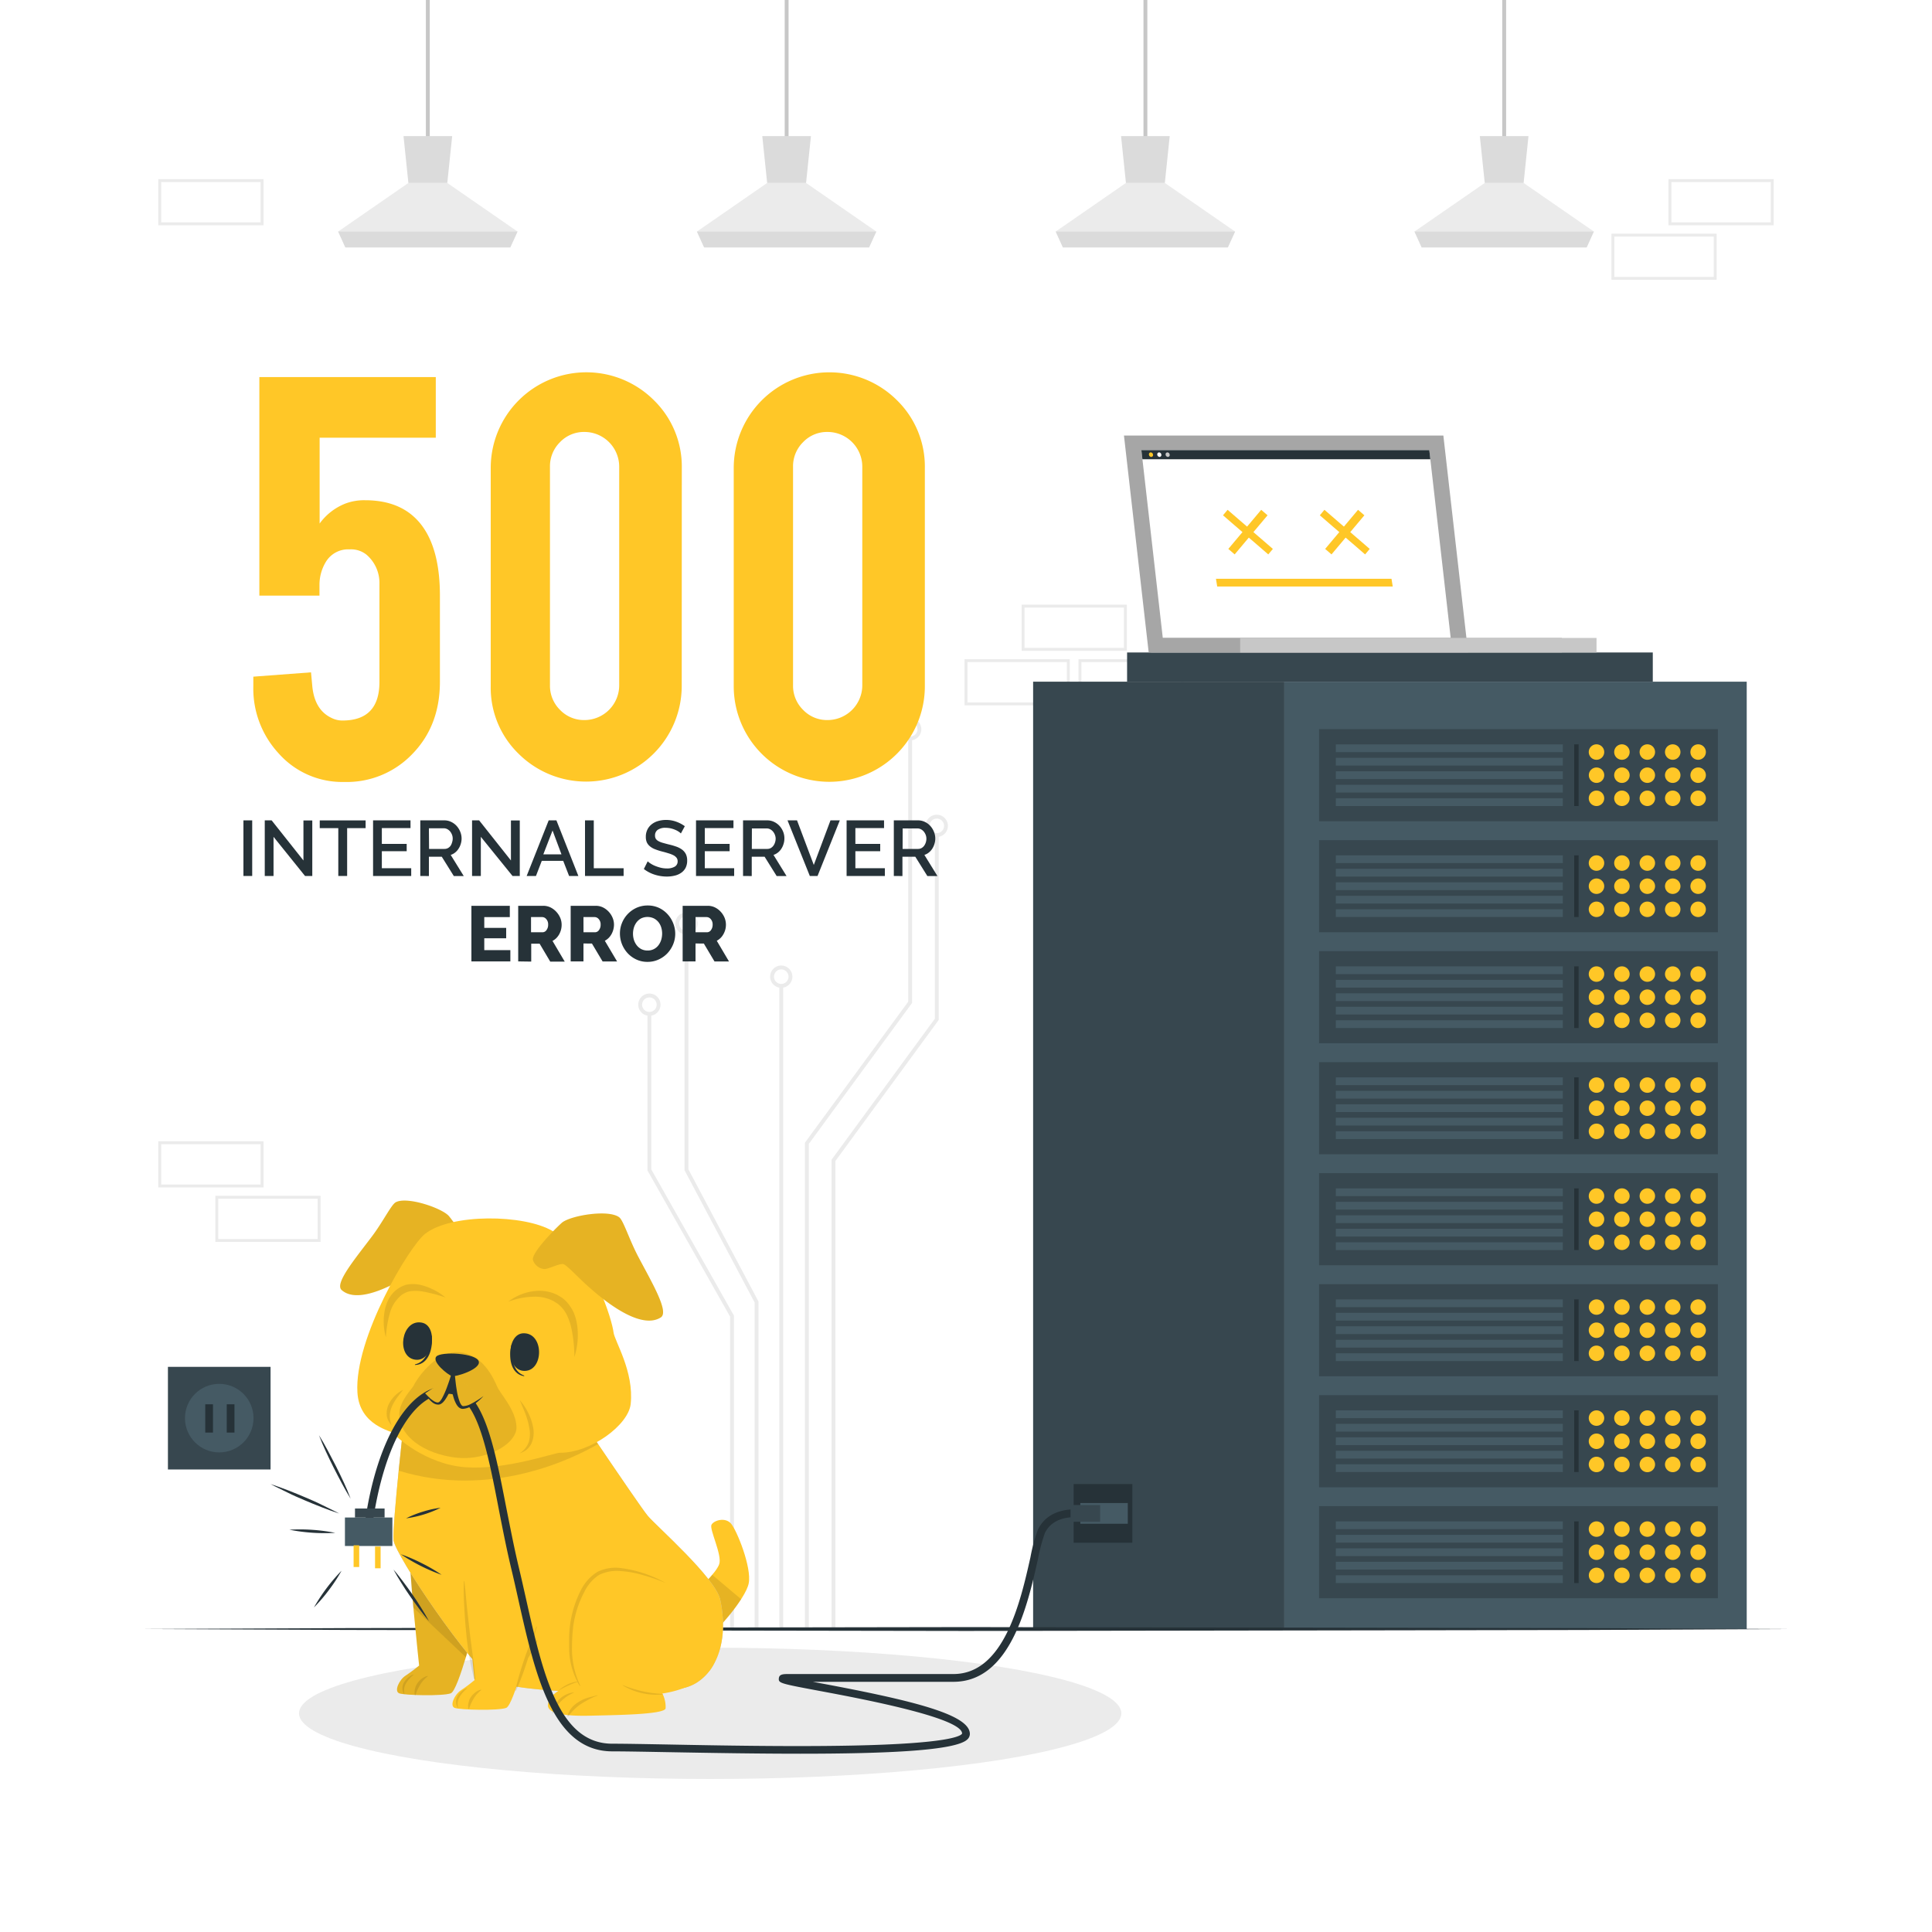 <svg class="animated" id="svg_stories-500-internal-server-error" xmlns="http://www.w3.org/2000/svg" viewBox="0 0 500 500" version="1.1" xmlns:xlink="http://www.w3.org/1999/xlink" xmlns:svgjs="http://svgjs.com/svgjs">
<style>
svg#svg_stories-500-internal-server-error:not(.animated) .animable {
  opacity: 0;
}

svg#svg_stories-500-internal-server-error.animated #svg--background-complete--inject-134 {
  animation: 1s 1 forwards cubic-bezier(.36, -0.01, .5, 1.38) lightSpeedRight;
  animation-delay: 0s;
}

svg#svg_stories-500-internal-server-error.animated #svg--Shadow--inject-134 {
  animation: 1s 1 forwards cubic-bezier(.36, -0.01, .5, 1.38) fadeIn;
  animation-delay: 0s;
}

svg#svg_stories-500-internal-server-error.animated #svg--Server--inject-134 {
  animation: 1s 1 forwards cubic-bezier(.36, -0.01, .5, 1.38) lightSpeedLeft;
  animation-delay: 0s;
}

svg#svg_stories-500-internal-server-error.animated #svg--Texts--inject-134 {
  animation: 1s 1 forwards cubic-bezier(.36, -0.01, .5, 1.38) lightSpeedLeft;
  animation-delay: 0s;
}

svg#svg_stories-500-internal-server-error.animated #svg--wall-plug--inject-134 {
  animation: 1s 1 forwards cubic-bezier(.36, -0.01, .5, 1.38) lightSpeedLeft;
  animation-delay: 0s;
}

svg#svg_stories-500-internal-server-error.animated #svg--Floor--inject-134 {
  animation: 1s 1 forwards cubic-bezier(.36, -0.01, .5, 1.38) lightSpeedLeft;
  animation-delay: 0s;
}

svg#svg_stories-500-internal-server-error.animated #svg--Dog--inject-134 {
  animation: 1s 1 forwards cubic-bezier(.36, -0.01, .5, 1.38) lightSpeedLeft;
  animation-delay: 0s;
}

svg#svg_stories-500-internal-server-error.animated #svg--Lines--inject-134 {
  animation: 1s 1 forwards cubic-bezier(.36, -0.01, .5, 1.38) zoomIn;
  animation-delay: 0s;
}

svg#svg_stories-500-internal-server-error.animated #svg--Device--inject-134 {
  animation: 1.0s 1 forwards cubic-bezier(.36, -0.01, .5, 1.38) lightSpeedRight;
  animation-delay: 0.0s;
}

@keyframes lightSpeedRight {
  from {
    transform: translate3d(50%, 0, 0) skewX(-20deg);
    opacity: 0;
  }

  60% {
    transform: skewX(10deg);
    opacity: 1;
  }

  80% {
    transform: skewX(-2deg);
  }

  to {
    opacity: 1;
    transform: translate3d(0, 0, 0);
  }
}

@keyframes fadeIn {
  0% {
    opacity: 0;
  }

  100% {
    opacity: 1;
  }
}

@keyframes lightSpeedLeft {
  from {
    transform: translate3d(-50%, 0, 0) skewX(20deg);
    opacity: 0;
  }

  60% {
    transform: skewX(-10deg);
    opacity: 1;
  }

  80% {
    transform: skewX(2deg);
  }

  to {
    opacity: 1;
    transform: translate3d(0, 0, 0);
  }
}

@keyframes zoomIn {
  0% {
    opacity: 0;
    transform: scale(0.5);
  }

  100% {
    opacity: 1;
    transform: scale(1);
  }
}
  
</style>
<g id="svg--background-complete--inject-134" class="animable" style="transform-origin: 250px 210.77px;"><g id="elmk4kdafvz5"><rect x="417.41" y="60.85" width="26.48" height="11.19" style="fill: none; stroke: rgb(235, 235, 235); stroke-miterlimit: 10; stroke-width: 0.75px; transform-origin: 430.65px 66.445px; transform: rotate(-180deg);" class="animable"></rect></g><g id="el9fk98b2pf3"><rect x="432.18" y="46.74" width="26.48" height="11.19" style="fill: none; stroke: rgb(235, 235, 235); stroke-miterlimit: 10; stroke-width: 0.75px; transform-origin: 445.42px 52.335px; transform: rotate(180deg);" class="animable"></rect></g><g id="elh1zytj73adk"><rect x="250" y="170.97" width="26.48" height="11.19" style="fill: none; stroke: rgb(235, 235, 235); stroke-miterlimit: 10; stroke-width: 0.75px; transform-origin: 263.24px 176.565px; transform: rotate(180deg);" class="animable"></rect></g><g id="el2tzwj17e4r7"><rect x="264.77" y="156.86" width="26.48" height="11.19" style="fill: none; stroke: rgb(235, 235, 235); stroke-miterlimit: 10; stroke-width: 0.75px; transform-origin: 278.01px 162.455px; transform: rotate(180deg);" class="animable"></rect></g><g id="elfl2lc5sznt"><rect x="279.49" y="170.97" width="26.48" height="11.19" style="fill: none; stroke: rgb(235, 235, 235); stroke-miterlimit: 10; stroke-width: 0.75px; transform-origin: 292.73px 176.565px; transform: rotate(180deg);" class="animable"></rect></g><g id="elldcys3wlfw"><rect x="41.34" y="46.74" width="26.48" height="11.19" style="fill: none; stroke: rgb(235, 235, 235); stroke-miterlimit: 10; stroke-width: 0.75px; transform-origin: 54.58px 52.335px; transform: rotate(180deg);" class="animable"></rect></g><g id="elu1ox6awnx0i"><rect x="56.11" y="309.85" width="26.48" height="11.19" style="fill: none; stroke: rgb(235, 235, 235); stroke-miterlimit: 10; stroke-width: 0.75px; transform-origin: 69.35px 315.445px; transform: rotate(180deg);" class="animable"></rect></g><g id="eljzvg0ou2yk"><rect x="41.34" y="295.74" width="26.48" height="11.19" style="fill: none; stroke: rgb(235, 235, 235); stroke-miterlimit: 10; stroke-width: 0.75px; transform-origin: 54.58px 301.335px; transform: rotate(180deg);" class="animable"></rect></g><g id="elb2moazfctlh"><rect x="417.41" y="309.85" width="26.48" height="11.19" style="fill: none; stroke: rgb(235, 235, 235); stroke-miterlimit: 10; stroke-width: 0.75px; transform-origin: 430.65px 315.445px; transform: rotate(-180deg);" class="animable"></rect></g><polyline points="208.82 421.54 208.82 295.88 235.55 259.39 235.55 191.06" style="fill: none; stroke: rgb(235, 235, 235); stroke-miterlimit: 10; transform-origin: 222.185px 306.3px;" id="elf5st58m61rd" class="animable"></polyline><path d="M233.18,188.73a2.38,2.38,0,1,0,2.37-2.38A2.37,2.37,0,0,0,233.18,188.73Z" style="fill: none; stroke: rgb(235, 235, 235); stroke-miterlimit: 10; transform-origin: 235.56px 188.73px;" id="elvslbfsh5148" class="animable"></path><polyline points="215.71 421.54 215.71 300.29 242.44 263.8 242.44 216.06" style="fill: none; stroke: rgb(235, 235, 235); stroke-miterlimit: 10; transform-origin: 229.075px 318.8px;" id="elm02h7fjkrei" class="animable"></polyline><path d="M240.06,213.72a2.38,2.38,0,1,0,2.38-2.37A2.38,2.38,0,0,0,240.06,213.72Z" style="fill: none; stroke: rgb(235, 235, 235); stroke-miterlimit: 10; transform-origin: 242.44px 213.73px;" id="el98ha8u5nch6" class="animable"></path><line x1="202.19" y1="421.54" x2="202.19" y2="255.13" style="fill: none; stroke: rgb(235, 235, 235); stroke-miterlimit: 10; transform-origin: 202.19px 338.335px;" id="elthadiw87cp" class="animable"></line><path d="M199.81,252.75a2.38,2.38,0,1,0,2.38-2.37A2.38,2.38,0,0,0,199.81,252.75Z" style="fill: none; stroke: rgb(235, 235, 235); stroke-miterlimit: 10; transform-origin: 202.19px 252.76px;" id="elzph03hzg7dp" class="animable"></path><polyline points="195.8 421.54 195.8 336.96 177.66 302.74 177.66 241.37" style="fill: none; stroke: rgb(235, 235, 235); stroke-miterlimit: 10; transform-origin: 186.73px 331.455px;" id="elft3lcacjiq9" class="animable"></polyline><path d="M175.28,239a2.38,2.38,0,1,0,2.38-2.38A2.37,2.37,0,0,0,175.28,239Z" style="fill: none; stroke: rgb(235, 235, 235); stroke-miterlimit: 10; transform-origin: 177.66px 239px;" id="elmja3ph61i5" class="animable"></path><polyline points="189.45 421.54 189.45 340.62 168.06 302.78 168.06 262.37" style="fill: none; stroke: rgb(235, 235, 235); stroke-miterlimit: 10; transform-origin: 178.755px 341.955px;" id="el1fbizik6pn9" class="animable"></polyline><path d="M165.68,260a2.38,2.38,0,1,0,2.38-2.37A2.39,2.39,0,0,0,165.68,260Z" style="fill: none; stroke: rgb(235, 235, 235); stroke-miterlimit: 10; transform-origin: 168.06px 260.01px;" id="elvjekiek9wl9" class="animable"></path><line x1="110.72" y1="37.56" x2="110.72" style="fill: none; stroke: rgb(199, 199, 199); stroke-miterlimit: 10; transform-origin: 110.72px 18.78px;" id="elo5ns9bpow6" class="animable"></line><polygon points="133.93 59.92 132.06 64.03 89.38 64.03 87.52 59.92 105.69 47.35 115.76 47.35 133.93 59.92" style="fill: rgb(235, 235, 235); transform-origin: 110.725px 55.69px;" id="el6ioxxq1hj1l" class="animable"></polygon><polygon points="117.02 35.23 115.76 47.35 105.69 47.35 104.43 35.23 117.02 35.23" style="fill: rgb(219, 219, 219); transform-origin: 110.725px 41.29px;" id="ellh00c7ldma" class="animable"></polygon><polygon points="133.93 59.93 132.06 64.03 89.38 64.03 87.52 59.93 133.93 59.93" style="fill: rgb(219, 219, 219); transform-origin: 110.725px 61.98px;" id="elyvh5m72wti" class="animable"></polygon><line x1="203.58" y1="37.56" x2="203.58" style="fill: none; stroke: rgb(199, 199, 199); stroke-miterlimit: 10; transform-origin: 203.58px 18.78px;" id="elg2jzww402pn" class="animable"></line><polygon points="226.78 59.92 224.91 64.03 182.23 64.03 180.37 59.92 198.54 47.35 208.61 47.35 226.78 59.92" style="fill: rgb(235, 235, 235); transform-origin: 203.575px 55.69px;" id="el8wwfeytb7ql" class="animable"></polygon><polygon points="209.87 35.23 208.61 47.35 198.54 47.35 197.28 35.23 209.87 35.23" style="fill: rgb(219, 219, 219); transform-origin: 203.575px 41.29px;" id="ele97nt4r76hu" class="animable"></polygon><polygon points="226.78 59.93 224.91 64.03 182.23 64.03 180.37 59.93 226.78 59.93" style="fill: rgb(219, 219, 219); transform-origin: 203.575px 61.98px;" id="el8pgf9oopewm" class="animable"></polygon><line x1="296.43" y1="37.56" x2="296.43" style="fill: none; stroke: rgb(199, 199, 199); stroke-miterlimit: 10; transform-origin: 296.43px 18.78px;" id="el1tmi6x0tj5m" class="animable"></line><polygon points="319.63 59.92 317.77 64.03 275.08 64.03 273.22 59.92 291.39 47.35 301.46 47.35 319.63 59.92" style="fill: rgb(235, 235, 235); transform-origin: 296.425px 55.69px;" id="el5t5xcsklcpe" class="animable"></polygon><polygon points="302.72 35.23 301.46 47.35 291.39 47.35 290.13 35.23 302.72 35.23" style="fill: rgb(219, 219, 219); transform-origin: 296.425px 41.29px;" id="elaj0x4i1v5uj" class="animable"></polygon><polygon points="319.63 59.93 317.76 64.03 275.08 64.03 273.22 59.93 319.63 59.93" style="fill: rgb(219, 219, 219); transform-origin: 296.425px 61.98px;" id="elfh976099ydr" class="animable"></polygon><line x1="389.28" y1="37.56" x2="389.28" style="fill: none; stroke: rgb(199, 199, 199); stroke-miterlimit: 10; transform-origin: 389.28px 18.78px;" id="elqnuok9te5k" class="animable"></line><polygon points="412.49 59.92 410.62 64.03 367.93 64.03 366.07 59.92 384.25 47.35 394.31 47.35 412.49 59.92" style="fill: rgb(235, 235, 235); transform-origin: 389.28px 55.69px;" id="elxefjvl7z35r" class="animable"></polygon><polygon points="395.57 35.23 394.31 47.35 384.25 47.35 382.98 35.23 395.57 35.23" style="fill: rgb(219, 219, 219); transform-origin: 389.275px 41.29px;" id="elfe8yeq8s35" class="animable"></polygon><polygon points="412.48 59.93 410.62 64.03 367.93 64.03 366.07 59.93 412.48 59.93" style="fill: rgb(219, 219, 219); transform-origin: 389.275px 61.98px;" id="el18zegjxjbwf" class="animable"></polygon></g><g id="svg--Shadow--inject-134" class="animable" style="transform-origin: 183.79px 443.41px;"><ellipse cx="183.79" cy="443.41" rx="106.41" ry="16.99" style="fill: rgb(235, 235, 235); transform-origin: 183.79px 443.41px;" id="elhorq05176hh" class="animable"></ellipse></g><g id="svg--Server--inject-134" class="animable" style="transform-origin: 359.71px 295.225px;"><rect x="267.37" y="176.42" width="65.02" height="245.17" style="fill: rgb(55, 71, 79); transform-origin: 299.88px 299.005px;" id="elj2unzah2y6" class="animable"></rect><rect x="332.39" y="176.42" width="119.66" height="245.17" style="fill: rgb(69, 90, 100); transform-origin: 392.22px 299.005px;" id="elswgapaz9irk" class="animable"></rect><rect x="341.37" y="389.79" width="103.21" height="23.84" style="fill: rgb(55, 71, 79); transform-origin: 392.975px 401.71px;" id="elx9uvvfn6u3" class="animable"></rect><rect x="345.71" y="393.73" width="58.75" height="2.01" style="fill: rgb(69, 90, 100); transform-origin: 375.085px 394.735px;" id="elds1y5an2q9d" class="animable"></rect><rect x="345.71" y="397.22" width="58.75" height="2.01" style="fill: rgb(69, 90, 100); transform-origin: 375.085px 398.225px;" id="eleh9tccmi1ng" class="animable"></rect><rect x="345.71" y="400.71" width="58.75" height="2.01" style="fill: rgb(69, 90, 100); transform-origin: 375.085px 401.715px;" id="elheh2fkebx2e" class="animable"></rect><rect x="345.71" y="404.19" width="58.75" height="2.01" style="fill: rgb(69, 90, 100); transform-origin: 375.085px 405.195px;" id="elmjhkq11nmj" class="animable"></rect><rect x="345.71" y="407.68" width="58.75" height="2.01" style="fill: rgb(69, 90, 100); transform-origin: 375.085px 408.685px;" id="elmkjc7duxxs" class="animable"></rect><path d="M415.17,395.73a2,2,0,1,1-2-2A2,2,0,0,1,415.17,395.73Z" style="fill: rgb(255, 199, 39); transform-origin: 413.17px 395.73px;" id="el4unxxtufjn2" class="animable"></path><path d="M421.75,395.73a2,2,0,1,1-2-2A2,2,0,0,1,421.75,395.73Z" style="fill: rgb(255, 199, 39); transform-origin: 419.75px 395.73px;" id="elpm6htg6twg" class="animable"></path><path d="M428.33,395.73a2,2,0,1,1-2-2A2,2,0,0,1,428.33,395.73Z" style="fill: rgb(255, 199, 39); transform-origin: 426.33px 395.73px;" id="elkm0s1ehrobs" class="animable"></path><path d="M434.9,395.73a2,2,0,1,1-2-2A2,2,0,0,1,434.9,395.73Z" style="fill: rgb(255, 199, 39); transform-origin: 432.9px 395.73px;" id="ely2px3kqn67h" class="animable"></path><path d="M441.48,395.73a2,2,0,1,1-2-2A2,2,0,0,1,441.48,395.73Z" style="fill: rgb(255, 199, 39); transform-origin: 439.48px 395.73px;" id="elli1f11uh9pr" class="animable"></path><path d="M415.17,401.71a2,2,0,1,1-2-2A2,2,0,0,1,415.17,401.71Z" style="fill: rgb(255, 199, 39); transform-origin: 413.17px 401.71px;" id="elqtrj92fuztq" class="animable"></path><path d="M421.75,401.71a2,2,0,1,1-2-2A2,2,0,0,1,421.75,401.71Z" style="fill: rgb(255, 199, 39); transform-origin: 419.75px 401.71px;" id="el4157eoetz61" class="animable"></path><path d="M428.33,401.71a2,2,0,1,1-2-2A2,2,0,0,1,428.33,401.71Z" style="fill: rgb(255, 199, 39); transform-origin: 426.33px 401.71px;" id="el6wg2vkaeqme" class="animable"></path><path d="M434.9,401.71a2,2,0,1,1-2-2A2,2,0,0,1,434.9,401.71Z" style="fill: rgb(255, 199, 39); transform-origin: 432.9px 401.71px;" id="el606mlvwtj0b" class="animable"></path><path d="M441.48,401.71a2,2,0,1,1-2-2A2,2,0,0,1,441.48,401.71Z" style="fill: rgb(255, 199, 39); transform-origin: 439.48px 401.71px;" id="elml4wj3mezia" class="animable"></path><circle cx="413.18" cy="407.7" r="2" style="fill: rgb(255, 199, 39); transform-origin: 413.18px 407.7px;" id="el0948fq1mke5" class="animable"></circle><path d="M421.75,407.7a2,2,0,1,1-2-2A2,2,0,0,1,421.75,407.7Z" style="fill: rgb(255, 199, 39); transform-origin: 419.75px 407.7px;" id="elcx52i7080qa" class="animable"></path><circle cx="426.33" cy="407.7" r="2" style="fill: rgb(255, 199, 39); transform-origin: 426.33px 407.7px;" id="els9h9zs9izu" class="animable"></circle><path d="M434.9,407.7a2,2,0,1,1-2-2A2,2,0,0,1,434.9,407.7Z" style="fill: rgb(255, 199, 39); transform-origin: 432.9px 407.7px;" id="el4hm2y0px30l" class="animable"></path><path d="M441.48,407.7a2,2,0,1,1-2-2A2,2,0,0,1,441.48,407.7Z" style="fill: rgb(255, 199, 39); transform-origin: 439.48px 407.7px;" id="elfgaghp847f8" class="animable"></path><rect x="407.4" y="393.73" width="1.15" height="15.96" style="fill: rgb(38, 50, 56); transform-origin: 407.975px 401.71px;" id="elj8y1al47ua" class="animable"></rect><rect x="341.37" y="361.07" width="103.21" height="23.84" style="fill: rgb(55, 71, 79); transform-origin: 392.975px 372.99px;" id="el0y0q3tja5m8g" class="animable"></rect><rect x="345.71" y="365" width="58.75" height="2.01" style="fill: rgb(69, 90, 100); transform-origin: 375.085px 366.005px;" id="eldjy3tz5xohb" class="animable"></rect><rect x="345.71" y="368.49" width="58.75" height="2.01" style="fill: rgb(69, 90, 100); transform-origin: 375.085px 369.495px;" id="el43duqec4ikx" class="animable"></rect><rect x="345.71" y="371.98" width="58.75" height="2.01" style="fill: rgb(69, 90, 100); transform-origin: 375.085px 372.985px;" id="elext1jn2ddh" class="animable"></rect><rect x="345.71" y="375.47" width="58.75" height="2.01" style="fill: rgb(69, 90, 100); transform-origin: 375.085px 376.475px;" id="elxhhdeoim1sb" class="animable"></rect><rect x="345.71" y="378.95" width="58.75" height="2.01" style="fill: rgb(69, 90, 100); transform-origin: 375.085px 379.955px;" id="elv8rgrnoaevc" class="animable"></rect><path d="M415.17,367a2,2,0,1,1-2-2A2,2,0,0,1,415.17,367Z" style="fill: rgb(255, 199, 39); transform-origin: 413.17px 367px;" id="elelojh0e0rq" class="animable"></path><path d="M421.75,367a2,2,0,1,1-2-2A2,2,0,0,1,421.75,367Z" style="fill: rgb(255, 199, 39); transform-origin: 419.75px 367px;" id="elj6agutwqxdr" class="animable"></path><path d="M428.33,367a2,2,0,1,1-2-2A2,2,0,0,1,428.33,367Z" style="fill: rgb(255, 199, 39); transform-origin: 426.33px 367px;" id="el9txvp5sqyb" class="animable"></path><path d="M434.9,367a2,2,0,1,1-2-2A2,2,0,0,1,434.9,367Z" style="fill: rgb(255, 199, 39); transform-origin: 432.9px 367px;" id="eleidn3xtoejd" class="animable"></path><path d="M441.48,367a2,2,0,1,1-2-2A2,2,0,0,1,441.48,367Z" style="fill: rgb(255, 199, 39); transform-origin: 439.48px 367px;" id="el49xpgksblrd" class="animable"></path><path d="M415.17,373a2,2,0,1,1-2-2A2,2,0,0,1,415.17,373Z" style="fill: rgb(255, 199, 39); transform-origin: 413.17px 373px;" id="elnpb99wt8unk" class="animable"></path><path d="M421.75,373a2,2,0,1,1-2-2A2,2,0,0,1,421.75,373Z" style="fill: rgb(255, 199, 39); transform-origin: 419.75px 373px;" id="elmpn8zsqu2m9" class="animable"></path><path d="M428.33,373a2,2,0,1,1-2-2A2,2,0,0,1,428.33,373Z" style="fill: rgb(255, 199, 39); transform-origin: 426.33px 373px;" id="ellbj2n6mueom" class="animable"></path><path d="M434.9,373a2,2,0,1,1-2-2A2,2,0,0,1,434.9,373Z" style="fill: rgb(255, 199, 39); transform-origin: 432.9px 373px;" id="elonisfosg60j" class="animable"></path><path d="M441.48,373a2,2,0,1,1-2-2A2,2,0,0,1,441.48,373Z" style="fill: rgb(255, 199, 39); transform-origin: 439.48px 373px;" id="el5qr10xsznlv" class="animable"></path><path d="M415.17,379a2,2,0,1,1-2-2A2,2,0,0,1,415.17,379Z" style="fill: rgb(255, 199, 39); transform-origin: 413.17px 379px;" id="ele9yvgj63d3" class="animable"></path><path d="M421.75,379a2,2,0,1,1-2-2A2,2,0,0,1,421.75,379Z" style="fill: rgb(255, 199, 39); transform-origin: 419.75px 379px;" id="elwln2h6kv2u" class="animable"></path><path d="M428.33,379a2,2,0,1,1-2-2A2,2,0,0,1,428.33,379Z" style="fill: rgb(255, 199, 39); transform-origin: 426.33px 379px;" id="el6j3nzmf0yjk" class="animable"></path><path d="M434.9,379a2,2,0,1,1-2-2A2,2,0,0,1,434.9,379Z" style="fill: rgb(255, 199, 39); transform-origin: 432.9px 379px;" id="elwk691a3jp8m" class="animable"></path><path d="M441.48,379a2,2,0,1,1-2-2A2,2,0,0,1,441.48,379Z" style="fill: rgb(255, 199, 39); transform-origin: 439.48px 379px;" id="elthjbp3ygmph" class="animable"></path><rect x="407.4" y="365" width="1.15" height="15.96" style="fill: rgb(38, 50, 56); transform-origin: 407.975px 372.98px;" id="eldkj9685tdo" class="animable"></rect><rect x="341.37" y="332.34" width="103.21" height="23.84" style="fill: rgb(55, 71, 79); transform-origin: 392.975px 344.26px;" id="el43qe2vppfnn" class="animable"></rect><rect x="345.71" y="336.28" width="58.75" height="2.01" style="fill: rgb(69, 90, 100); transform-origin: 375.085px 337.285px;" id="elrs3im541q58" class="animable"></rect><rect x="345.71" y="339.76" width="58.75" height="2.01" style="fill: rgb(69, 90, 100); transform-origin: 375.085px 340.765px;" id="el0jx93e9pw3n7" class="animable"></rect><rect x="345.71" y="343.25" width="58.75" height="2.01" style="fill: rgb(69, 90, 100); transform-origin: 375.085px 344.255px;" id="elx2souuvrga9" class="animable"></rect><rect x="345.71" y="346.74" width="58.75" height="2.01" style="fill: rgb(69, 90, 100); transform-origin: 375.085px 347.745px;" id="el3aa2aipg656" class="animable"></rect><rect x="345.71" y="350.23" width="58.75" height="2.01" style="fill: rgb(69, 90, 100); transform-origin: 375.085px 351.235px;" id="els490vr7y3qi" class="animable"></rect><circle cx="413.18" cy="338.27" r="2" style="fill: rgb(255, 199, 39); transform-origin: 413.18px 338.27px;" id="eletwqrxmaem" class="animable"></circle><path d="M421.75,338.27a2,2,0,1,1-2-2A2,2,0,0,1,421.75,338.27Z" style="fill: rgb(255, 199, 39); transform-origin: 419.75px 338.27px;" id="elafiphidczwt" class="animable"></path><circle cx="426.33" cy="338.27" r="2" style="fill: rgb(255, 199, 39); transform-origin: 426.33px 338.27px;" id="elaqfcc4m47t" class="animable"></circle><path d="M434.9,338.27a2,2,0,1,1-2-2A2,2,0,0,1,434.9,338.27Z" style="fill: rgb(255, 199, 39); transform-origin: 432.9px 338.27px;" id="el0kx8dvz9t6nh" class="animable"></path><path d="M441.48,338.27a2,2,0,1,1-2-2A2,2,0,0,1,441.48,338.27Z" style="fill: rgb(255, 199, 39); transform-origin: 439.48px 338.27px;" id="elvyhb43ivv8m" class="animable"></path><path d="M415.17,344.26a2,2,0,1,1-2-2A2,2,0,0,1,415.17,344.26Z" style="fill: rgb(255, 199, 39); transform-origin: 413.17px 344.26px;" id="elf2pb9ggodpi" class="animable"></path><path d="M421.75,344.26a2,2,0,1,1-2-2A2,2,0,0,1,421.75,344.26Z" style="fill: rgb(255, 199, 39); transform-origin: 419.75px 344.26px;" id="eledlr6l9zzw" class="animable"></path><path d="M428.33,344.26a2,2,0,1,1-2-2A2,2,0,0,1,428.33,344.26Z" style="fill: rgb(255, 199, 39); transform-origin: 426.33px 344.26px;" id="el99emlxyk14" class="animable"></path><path d="M434.9,344.26a2,2,0,1,1-2-2A2,2,0,0,1,434.9,344.26Z" style="fill: rgb(255, 199, 39); transform-origin: 432.9px 344.26px;" id="el0it7q4ij9vd" class="animable"></path><path d="M441.48,344.26a2,2,0,1,1-2-2A2,2,0,0,1,441.48,344.26Z" style="fill: rgb(255, 199, 39); transform-origin: 439.48px 344.26px;" id="el3z6oddvkrqq" class="animable"></path><path d="M415.17,350.24a2,2,0,1,1-2-2A2,2,0,0,1,415.17,350.24Z" style="fill: rgb(255, 199, 39); transform-origin: 413.17px 350.24px;" id="elnx2pstjivp" class="animable"></path><path d="M421.75,350.24a2,2,0,1,1-2-2A2,2,0,0,1,421.75,350.24Z" style="fill: rgb(255, 199, 39); transform-origin: 419.75px 350.24px;" id="elgefwm8uhvte" class="animable"></path><path d="M428.33,350.24a2,2,0,1,1-2-2A2,2,0,0,1,428.33,350.24Z" style="fill: rgb(255, 199, 39); transform-origin: 426.33px 350.24px;" id="elypxkoysz2w9" class="animable"></path><path d="M434.9,350.24a2,2,0,1,1-2-2A2,2,0,0,1,434.9,350.24Z" style="fill: rgb(255, 199, 39); transform-origin: 432.9px 350.24px;" id="elczefdwuu7za" class="animable"></path><path d="M441.48,350.24a2,2,0,1,1-2-2A2,2,0,0,1,441.48,350.24Z" style="fill: rgb(255, 199, 39); transform-origin: 439.48px 350.24px;" id="el03za5fmqfpfx" class="animable"></path><rect x="407.4" y="336.28" width="1.15" height="15.96" style="fill: rgb(38, 50, 56); transform-origin: 407.975px 344.26px;" id="els1v29m11bw" class="animable"></rect><rect x="341.37" y="303.61" width="103.21" height="23.84" style="fill: rgb(55, 71, 79); transform-origin: 392.975px 315.53px;" id="el0ulkh8qt9p4c" class="animable"></rect><rect x="345.71" y="307.55" width="58.75" height="2.01" style="fill: rgb(69, 90, 100); transform-origin: 375.085px 308.555px;" id="elxfr5zwftaq8" class="animable"></rect><rect x="345.71" y="311.03" width="58.75" height="2.01" style="fill: rgb(69, 90, 100); transform-origin: 375.085px 312.035px;" id="elnv11iogjtf" class="animable"></rect><rect x="345.71" y="314.52" width="58.75" height="2.01" style="fill: rgb(69, 90, 100); transform-origin: 375.085px 315.525px;" id="elm4381b34j5g" class="animable"></rect><rect x="345.71" y="318.01" width="58.75" height="2.01" style="fill: rgb(69, 90, 100); transform-origin: 375.085px 319.015px;" id="eli52hya3g9bc" class="animable"></rect><rect x="345.71" y="321.5" width="58.75" height="2.01" style="fill: rgb(69, 90, 100); transform-origin: 375.085px 322.505px;" id="elfepdbe9kk45" class="animable"></rect><path d="M415.17,309.54a2,2,0,1,1-2-2A2,2,0,0,1,415.17,309.54Z" style="fill: rgb(255, 199, 39); transform-origin: 413.17px 309.54px;" id="elbg7poz2ys1d" class="animable"></path><path d="M421.75,309.54a2,2,0,1,1-2-2A2,2,0,0,1,421.75,309.54Z" style="fill: rgb(255, 199, 39); transform-origin: 419.75px 309.54px;" id="el35skrofi6vm" class="animable"></path><path d="M428.33,309.54a2,2,0,1,1-2-2A2,2,0,0,1,428.33,309.54Z" style="fill: rgb(255, 199, 39); transform-origin: 426.33px 309.54px;" id="ell8wu20ulr5o" class="animable"></path><path d="M434.9,309.54a2,2,0,1,1-2-2A2,2,0,0,1,434.9,309.54Z" style="fill: rgb(255, 199, 39); transform-origin: 432.9px 309.54px;" id="elczost1nzqz" class="animable"></path><path d="M441.48,309.54a2,2,0,1,1-2-2A2,2,0,0,1,441.48,309.54Z" style="fill: rgb(255, 199, 39); transform-origin: 439.48px 309.54px;" id="elqiraaggvp1f" class="animable"></path><circle cx="413.18" cy="315.53" r="2" style="fill: rgb(255, 199, 39); transform-origin: 413.18px 315.53px;" id="elyk2dawmvxa" class="animable"></circle><path d="M421.75,315.53a2,2,0,1,1-2-2A2,2,0,0,1,421.75,315.53Z" style="fill: rgb(255, 199, 39); transform-origin: 419.75px 315.53px;" id="eluxxdrxb620b" class="animable"></path><circle cx="426.33" cy="315.53" r="2" style="fill: rgb(255, 199, 39); transform-origin: 426.33px 315.53px;" id="el77h4axrbqin" class="animable"></circle><path d="M434.9,315.53a2,2,0,1,1-2-2A2,2,0,0,1,434.9,315.53Z" style="fill: rgb(255, 199, 39); transform-origin: 432.9px 315.53px;" id="el6ff9txxry8e" class="animable"></path><path d="M441.48,315.53a2,2,0,1,1-2-2A2,2,0,0,1,441.48,315.53Z" style="fill: rgb(255, 199, 39); transform-origin: 439.48px 315.53px;" id="el52uzxt8xoti" class="animable"></path><circle cx="413.18" cy="321.51" r="2" style="fill: rgb(255, 199, 39); transform-origin: 413.18px 321.51px;" id="ellqrii4whn7f" class="animable"></circle><path d="M421.75,321.51a2,2,0,1,1-2-2A2,2,0,0,1,421.75,321.51Z" style="fill: rgb(255, 199, 39); transform-origin: 419.75px 321.51px;" id="elnx6gmk3qxu" class="animable"></path><circle cx="426.33" cy="321.51" r="2" style="fill: rgb(255, 199, 39); transform-origin: 426.33px 321.51px;" id="elqd4ih0tezhq" class="animable"></circle><path d="M434.9,321.51a2,2,0,1,1-2-2A2,2,0,0,1,434.9,321.51Z" style="fill: rgb(255, 199, 39); transform-origin: 432.9px 321.51px;" id="elxtum55fak4" class="animable"></path><path d="M441.48,321.51a2,2,0,1,1-2-2A2,2,0,0,1,441.48,321.51Z" style="fill: rgb(255, 199, 39); transform-origin: 439.48px 321.51px;" id="el9ixvhr0cxu9" class="animable"></path><rect x="407.4" y="307.55" width="1.15" height="15.96" style="fill: rgb(38, 50, 56); transform-origin: 407.975px 315.53px;" id="eldmz6n2rosm7" class="animable"></rect><rect x="341.37" y="274.88" width="103.21" height="23.84" style="fill: rgb(55, 71, 79); transform-origin: 392.975px 286.8px;" id="elr96dlamcf09" class="animable"></rect><rect x="345.71" y="278.82" width="58.75" height="2.01" style="fill: rgb(69, 90, 100); transform-origin: 375.085px 279.825px;" id="el4v0rxq7gvag" class="animable"></rect><rect x="345.71" y="282.31" width="58.75" height="2.01" style="fill: rgb(69, 90, 100); transform-origin: 375.085px 283.315px;" id="elqiu1l0ficoh" class="animable"></rect><rect x="345.71" y="285.79" width="58.75" height="2.01" style="fill: rgb(69, 90, 100); transform-origin: 375.085px 286.795px;" id="el35cbs60ep2" class="animable"></rect><rect x="345.71" y="289.28" width="58.75" height="2.01" style="fill: rgb(69, 90, 100); transform-origin: 375.085px 290.285px;" id="elwui1jqj1fkc" class="animable"></rect><rect x="345.71" y="292.77" width="58.75" height="2.01" style="fill: rgb(69, 90, 100); transform-origin: 375.085px 293.775px;" id="eldnlei2dmu69" class="animable"></rect><circle cx="413.18" cy="280.82" r="2" style="fill: rgb(255, 199, 39); transform-origin: 413.18px 280.82px;" id="el4ewvt1tyr4f" class="animable"></circle><path d="M421.75,280.82a2,2,0,1,1-2-2A2,2,0,0,1,421.75,280.82Z" style="fill: rgb(255, 199, 39); transform-origin: 419.75px 280.82px;" id="elmmd9rcl3bs" class="animable"></path><circle cx="426.33" cy="280.82" r="2" style="fill: rgb(255, 199, 39); transform-origin: 426.33px 280.82px;" id="el3dz4trdreen" class="animable"></circle><path d="M434.9,280.82a2,2,0,1,1-2-2A2,2,0,0,1,434.9,280.82Z" style="fill: rgb(255, 199, 39); transform-origin: 432.9px 280.82px;" id="elg1hwpayby2r" class="animable"></path><path d="M441.48,280.82a2,2,0,1,1-2-2A2,2,0,0,1,441.48,280.82Z" style="fill: rgb(255, 199, 39); transform-origin: 439.48px 280.82px;" id="el5b9du07xq0x" class="animable"></path><circle cx="413.18" cy="286.8" r="2" style="fill: rgb(255, 199, 39); transform-origin: 413.18px 286.8px;" id="elce4k4mau5ps" class="animable"></circle><path d="M421.75,286.8a2,2,0,1,1-2-2A2,2,0,0,1,421.75,286.8Z" style="fill: rgb(255, 199, 39); transform-origin: 419.75px 286.8px;" id="elucdyb1op8gb" class="animable"></path><circle cx="426.33" cy="286.8" r="2" style="fill: rgb(255, 199, 39); transform-origin: 426.33px 286.8px;" id="elkaxourdvtnc" class="animable"></circle><path d="M434.9,286.8a2,2,0,1,1-2-2A2,2,0,0,1,434.9,286.8Z" style="fill: rgb(255, 199, 39); transform-origin: 432.9px 286.8px;" id="el0zbwhtbmhyd" class="animable"></path><path d="M441.48,286.8a2,2,0,1,1-2-2A2,2,0,0,1,441.48,286.8Z" style="fill: rgb(255, 199, 39); transform-origin: 439.48px 286.8px;" id="elibqed7tujfs" class="animable"></path><path d="M415.17,292.79a2,2,0,1,1-2-2A2,2,0,0,1,415.17,292.79Z" style="fill: rgb(255, 199, 39); transform-origin: 413.17px 292.79px;" id="elisghlk3mrps" class="animable"></path><path d="M421.75,292.79a2,2,0,1,1-2-2A2,2,0,0,1,421.75,292.79Z" style="fill: rgb(255, 199, 39); transform-origin: 419.75px 292.79px;" id="elrlf3nup0t" class="animable"></path><path d="M428.33,292.79a2,2,0,1,1-2-2A2,2,0,0,1,428.33,292.79Z" style="fill: rgb(255, 199, 39); transform-origin: 426.33px 292.79px;" id="el95wx1n6i1ga" class="animable"></path><path d="M434.9,292.79a2,2,0,1,1-2-2A2,2,0,0,1,434.9,292.79Z" style="fill: rgb(255, 199, 39); transform-origin: 432.9px 292.79px;" id="el3ytxwfgpgnn" class="animable"></path><path d="M441.48,292.79a2,2,0,1,1-2-2A2,2,0,0,1,441.48,292.79Z" style="fill: rgb(255, 199, 39); transform-origin: 439.48px 292.79px;" id="el9rx00xhvzlb" class="animable"></path><rect x="407.4" y="278.82" width="1.15" height="15.96" style="fill: rgb(38, 50, 56); transform-origin: 407.975px 286.8px;" id="elhnlbw3xedjk" class="animable"></rect><rect x="341.37" y="246.15" width="103.21" height="23.84" style="fill: rgb(55, 71, 79); transform-origin: 392.975px 258.07px;" id="elhzwxj4z9xlh" class="animable"></rect><rect x="345.71" y="250.09" width="58.75" height="2.01" style="fill: rgb(69, 90, 100); transform-origin: 375.085px 251.095px;" id="el75s81qemmxy" class="animable"></rect><rect x="345.71" y="253.58" width="58.75" height="2.01" style="fill: rgb(69, 90, 100); transform-origin: 375.085px 254.585px;" id="el0takoclsbbu" class="animable"></rect><rect x="345.71" y="257.07" width="58.75" height="2.01" style="fill: rgb(69, 90, 100); transform-origin: 375.085px 258.075px;" id="el04dp1olipply" class="animable"></rect><rect x="345.71" y="260.55" width="58.75" height="2.01" style="fill: rgb(69, 90, 100); transform-origin: 375.085px 261.555px;" id="eldrv7auis27q" class="animable"></rect><rect x="345.71" y="264.04" width="58.75" height="2.01" style="fill: rgb(69, 90, 100); transform-origin: 375.085px 265.045px;" id="elm7o4wcic7uo" class="animable"></rect><path d="M415.17,252.09a2,2,0,1,1-2-2A2,2,0,0,1,415.17,252.09Z" style="fill: rgb(255, 199, 39); transform-origin: 413.17px 252.09px;" id="el6ccwymknxke" class="animable"></path><path d="M421.75,252.09a2,2,0,1,1-2-2A2,2,0,0,1,421.75,252.09Z" style="fill: rgb(255, 199, 39); transform-origin: 419.75px 252.09px;" id="el2ydl8343rof" class="animable"></path><path d="M428.33,252.09a2,2,0,1,1-2-2A2,2,0,0,1,428.33,252.09Z" style="fill: rgb(255, 199, 39); transform-origin: 426.33px 252.09px;" id="elgyt2g9tymt5" class="animable"></path><path d="M434.9,252.09a2,2,0,1,1-2-2A2,2,0,0,1,434.9,252.09Z" style="fill: rgb(255, 199, 39); transform-origin: 432.9px 252.09px;" id="elg1wtik5eys4" class="animable"></path><path d="M441.48,252.09a2,2,0,1,1-2-2A2,2,0,0,1,441.48,252.09Z" style="fill: rgb(255, 199, 39); transform-origin: 439.48px 252.09px;" id="ell16vxk9j1u" class="animable"></path><path d="M415.17,258.07a2,2,0,1,1-2-2A2,2,0,0,1,415.17,258.07Z" style="fill: rgb(255, 199, 39); transform-origin: 413.17px 258.07px;" id="elq29prpqbnz" class="animable"></path><path d="M421.75,258.07a2,2,0,1,1-2-2A2,2,0,0,1,421.75,258.07Z" style="fill: rgb(255, 199, 39); transform-origin: 419.75px 258.07px;" id="elg1ehvof4f4n" class="animable"></path><path d="M428.33,258.07a2,2,0,1,1-2-2A2,2,0,0,1,428.33,258.07Z" style="fill: rgb(255, 199, 39); transform-origin: 426.33px 258.07px;" id="ely2fh5h0p3c9" class="animable"></path><path d="M434.9,258.07a2,2,0,1,1-2-2A2,2,0,0,1,434.9,258.07Z" style="fill: rgb(255, 199, 39); transform-origin: 432.9px 258.07px;" id="elwr1niyl2uy" class="animable"></path><path d="M441.48,258.07a2,2,0,1,1-2-2A2,2,0,0,1,441.48,258.07Z" style="fill: rgb(255, 199, 39); transform-origin: 439.48px 258.07px;" id="elhcuk8hnkq9" class="animable"></path><path d="M415.17,264.06a2,2,0,1,1-2-2A2,2,0,0,1,415.17,264.06Z" style="fill: rgb(255, 199, 39); transform-origin: 413.17px 264.06px;" id="el6v41qljrqku" class="animable"></path><path d="M421.75,264.06a2,2,0,1,1-2-2A2,2,0,0,1,421.75,264.06Z" style="fill: rgb(255, 199, 39); transform-origin: 419.75px 264.06px;" id="elzjkqjaiju1" class="animable"></path><path d="M428.33,264.06a2,2,0,1,1-2-2A2,2,0,0,1,428.33,264.06Z" style="fill: rgb(255, 199, 39); transform-origin: 426.33px 264.06px;" id="elk5jdsje5ls" class="animable"></path><path d="M434.9,264.06a2,2,0,1,1-2-2A2,2,0,0,1,434.9,264.06Z" style="fill: rgb(255, 199, 39); transform-origin: 432.9px 264.06px;" id="elip1v7n4k948" class="animable"></path><path d="M441.48,264.06a2,2,0,1,1-2-2A2,2,0,0,1,441.48,264.06Z" style="fill: rgb(255, 199, 39); transform-origin: 439.48px 264.06px;" id="elxhm4ns3k6x" class="animable"></path><rect x="407.4" y="250.09" width="1.15" height="15.96" style="fill: rgb(38, 50, 56); transform-origin: 407.975px 258.07px;" id="el9j3r5ny1734" class="animable"></rect><rect x="341.37" y="217.43" width="103.21" height="23.84" style="fill: rgb(55, 71, 79); transform-origin: 392.975px 229.35px;" id="el5hm3d6gswv" class="animable"></rect><rect x="345.71" y="221.36" width="58.75" height="2.01" style="fill: rgb(69, 90, 100); transform-origin: 375.085px 222.365px;" id="elxi8tidzoxy" class="animable"></rect><rect x="345.71" y="224.85" width="58.75" height="2.01" style="fill: rgb(69, 90, 100); transform-origin: 375.085px 225.855px;" id="eleq7hjoe24vi" class="animable"></rect><rect x="345.71" y="228.34" width="58.75" height="2.01" style="fill: rgb(69, 90, 100); transform-origin: 375.085px 229.345px;" id="elj9h1haxv87a" class="animable"></rect><rect x="345.71" y="231.83" width="58.75" height="2.01" style="fill: rgb(69, 90, 100); transform-origin: 375.085px 232.835px;" id="ele4g1igekf4k" class="animable"></rect><rect x="345.71" y="235.31" width="58.75" height="2.01" style="fill: rgb(69, 90, 100); transform-origin: 375.085px 236.315px;" id="elf4g3jf539ga" class="animable"></rect><path d="M415.17,223.36a2,2,0,1,1-2-2A2,2,0,0,1,415.17,223.36Z" style="fill: rgb(255, 199, 39); transform-origin: 413.17px 223.36px;" id="elztmsvrh6qje" class="animable"></path><path d="M421.75,223.36a2,2,0,1,1-2-2A2,2,0,0,1,421.75,223.36Z" style="fill: rgb(255, 199, 39); transform-origin: 419.75px 223.36px;" id="elgiem19oni2" class="animable"></path><path d="M428.33,223.36a2,2,0,1,1-2-2A2,2,0,0,1,428.33,223.36Z" style="fill: rgb(255, 199, 39); transform-origin: 426.33px 223.36px;" id="eljsjwd3wtky" class="animable"></path><path d="M434.9,223.36a2,2,0,1,1-2-2A2,2,0,0,1,434.9,223.36Z" style="fill: rgb(255, 199, 39); transform-origin: 432.9px 223.36px;" id="elndqd24e4jol" class="animable"></path><path d="M441.48,223.36a2,2,0,1,1-2-2A2,2,0,0,1,441.48,223.36Z" style="fill: rgb(255, 199, 39); transform-origin: 439.48px 223.36px;" id="eli6q9rrmgcsr" class="animable"></path><path d="M415.17,229.35a2,2,0,1,1-2-2A2,2,0,0,1,415.17,229.35Z" style="fill: rgb(255, 199, 39); transform-origin: 413.17px 229.35px;" id="elhpaxfosaig6" class="animable"></path><path d="M421.75,229.35a2,2,0,1,1-2-2A2,2,0,0,1,421.75,229.35Z" style="fill: rgb(255, 199, 39); transform-origin: 419.75px 229.35px;" id="elffvi92v558c" class="animable"></path><path d="M428.33,229.35a2,2,0,1,1-2-2A2,2,0,0,1,428.33,229.35Z" style="fill: rgb(255, 199, 39); transform-origin: 426.33px 229.35px;" id="elm4q6pjgiv49" class="animable"></path><path d="M434.9,229.35a2,2,0,1,1-2-2A2,2,0,0,1,434.9,229.35Z" style="fill: rgb(255, 199, 39); transform-origin: 432.9px 229.35px;" id="elqk32e9zn4y" class="animable"></path><path d="M441.48,229.35a2,2,0,1,1-2-2A2,2,0,0,1,441.48,229.35Z" style="fill: rgb(255, 199, 39); transform-origin: 439.48px 229.35px;" id="el6m6iyuczcee" class="animable"></path><path d="M415.17,235.33a2,2,0,1,1-2-2A2,2,0,0,1,415.17,235.33Z" style="fill: rgb(255, 199, 39); transform-origin: 413.17px 235.33px;" id="el0p9a1dbrsi6" class="animable"></path><path d="M421.75,235.33a2,2,0,1,1-2-2A2,2,0,0,1,421.75,235.33Z" style="fill: rgb(255, 199, 39); transform-origin: 419.75px 235.33px;" id="el7wxi3u64c2s" class="animable"></path><path d="M428.33,235.33a2,2,0,1,1-2-2A2,2,0,0,1,428.33,235.33Z" style="fill: rgb(255, 199, 39); transform-origin: 426.33px 235.33px;" id="ely3iq292vb9r" class="animable"></path><path d="M434.9,235.33a2,2,0,1,1-2-2A2,2,0,0,1,434.9,235.33Z" style="fill: rgb(255, 199, 39); transform-origin: 432.9px 235.33px;" id="ell7yldj788ma" class="animable"></path><path d="M441.48,235.33a2,2,0,1,1-2-2A2,2,0,0,1,441.48,235.33Z" style="fill: rgb(255, 199, 39); transform-origin: 439.48px 235.33px;" id="el0yssjltuaoo" class="animable"></path><rect x="407.4" y="221.36" width="1.15" height="15.96" style="fill: rgb(38, 50, 56); transform-origin: 407.975px 229.34px;" id="elfnsbi385f1" class="animable"></rect><rect x="341.37" y="188.7" width="103.21" height="23.84" style="fill: rgb(55, 71, 79); transform-origin: 392.975px 200.62px;" id="ellgzdh8w4o1e" class="animable"></rect><rect x="345.71" y="192.64" width="58.75" height="2.01" style="fill: rgb(69, 90, 100); transform-origin: 375.085px 193.645px;" id="elxqaeza7spx" class="animable"></rect><rect x="345.71" y="196.12" width="58.75" height="2.01" style="fill: rgb(69, 90, 100); transform-origin: 375.085px 197.125px;" id="elcnenin2evpv" class="animable"></rect><rect x="345.71" y="199.61" width="58.75" height="2.01" style="fill: rgb(69, 90, 100); transform-origin: 375.085px 200.615px;" id="elpkndjiwpxv" class="animable"></rect><rect x="345.71" y="203.1" width="58.75" height="2.01" style="fill: rgb(69, 90, 100); transform-origin: 375.085px 204.105px;" id="eli71te31lkjs" class="animable"></rect><rect x="345.71" y="206.59" width="58.75" height="2.01" style="fill: rgb(69, 90, 100); transform-origin: 375.085px 207.595px;" id="elq2vrp9qtn8j" class="animable"></rect><path d="M415.17,194.63a2,2,0,1,1-2-2A2,2,0,0,1,415.17,194.63Z" style="fill: rgb(255, 199, 39); transform-origin: 413.17px 194.63px;" id="eloaw8diriyr" class="animable"></path><path d="M421.75,194.63a2,2,0,1,1-2-2A2,2,0,0,1,421.75,194.63Z" style="fill: rgb(255, 199, 39); transform-origin: 419.75px 194.63px;" id="elbfy40c277jm" class="animable"></path><path d="M428.33,194.63a2,2,0,1,1-2-2A2,2,0,0,1,428.33,194.63Z" style="fill: rgb(255, 199, 39); transform-origin: 426.33px 194.63px;" id="el9tkorvb67b" class="animable"></path><path d="M434.9,194.63a2,2,0,1,1-2-2A2,2,0,0,1,434.9,194.63Z" style="fill: rgb(255, 199, 39); transform-origin: 432.9px 194.63px;" id="el4cw2qnb0sr" class="animable"></path><path d="M441.48,194.63a2,2,0,1,1-2-2A2,2,0,0,1,441.48,194.63Z" style="fill: rgb(255, 199, 39); transform-origin: 439.48px 194.63px;" id="el931u2xfe7y" class="animable"></path><circle cx="413.18" cy="200.62" r="2" style="fill: rgb(255, 199, 39); transform-origin: 413.18px 200.62px;" id="elwn5aad3ufx" class="animable"></circle><path d="M421.75,200.62a2,2,0,1,1-2-2A2,2,0,0,1,421.75,200.62Z" style="fill: rgb(255, 199, 39); transform-origin: 419.75px 200.62px;" id="elmm4fmt26q3" class="animable"></path><circle cx="426.33" cy="200.62" r="2" style="fill: rgb(255, 199, 39); transform-origin: 426.33px 200.62px;" id="ely81k24rnjn" class="animable"></circle><path d="M434.9,200.62a2,2,0,1,1-2-2A2,2,0,0,1,434.9,200.62Z" style="fill: rgb(255, 199, 39); transform-origin: 432.9px 200.62px;" id="elfdlcuoa2wf" class="animable"></path><path d="M441.48,200.62a2,2,0,1,1-2-2A2,2,0,0,1,441.48,200.62Z" style="fill: rgb(255, 199, 39); transform-origin: 439.48px 200.62px;" id="el927hefs0nej" class="animable"></path><path d="M415.17,206.6a2,2,0,1,1-2-2A2,2,0,0,1,415.17,206.6Z" style="fill: rgb(255, 199, 39); transform-origin: 413.17px 206.6px;" id="el0fa7djrw6ir" class="animable"></path><path d="M421.75,206.6a2,2,0,1,1-2-2A2,2,0,0,1,421.75,206.6Z" style="fill: rgb(255, 199, 39); transform-origin: 419.75px 206.6px;" id="el63ouepjdj68" class="animable"></path><path d="M428.33,206.6a2,2,0,1,1-2-2A2,2,0,0,1,428.33,206.6Z" style="fill: rgb(255, 199, 39); transform-origin: 426.33px 206.6px;" id="el8arjxfyh8ms" class="animable"></path><path d="M434.9,206.6a2,2,0,1,1-2-2A2,2,0,0,1,434.9,206.6Z" style="fill: rgb(255, 199, 39); transform-origin: 432.9px 206.6px;" id="el32gfv1bty0q" class="animable"></path><path d="M441.48,206.6a2,2,0,1,1-2-2A2,2,0,0,1,441.48,206.6Z" style="fill: rgb(255, 199, 39); transform-origin: 439.48px 206.6px;" id="ellq2sbqe0fh" class="animable"></path><rect x="407.4" y="192.64" width="1.15" height="15.96" style="fill: rgb(38, 50, 56); transform-origin: 407.975px 200.62px;" id="elss5k88ix0g" class="animable"></rect><rect x="291.69" y="168.86" width="136.05" height="7.56" style="fill: rgb(55, 71, 79); transform-origin: 359.715px 172.64px;" id="el2vpwgmiizlt" class="animable"></rect><rect x="277.86" y="384.07" width="15.19" height="15.19" style="fill: rgb(38, 50, 56); transform-origin: 285.455px 391.665px;" id="el7uswkfv2amv" class="animable"></rect></g><g id="svg--Texts--inject-134" class="animable" style="transform-origin: 152.805px 172.641px;"><path d="M63,226.7V212.31h2.27V226.7Z" style="fill: rgb(38, 50, 56); transform-origin: 64.135px 219.505px;" id="elk7bhvlkkrh" class="animable"></path><path d="M70.79,216.57V226.7H68.52V212.31H70.3l8.23,10.38V212.33h2.29V226.7H78.94Z" style="fill: rgb(38, 50, 56); transform-origin: 74.67px 219.505px;" id="el7rn4vg4amuw" class="animable"></path><path d="M94.62,214.32H89.84V226.7H87.55V214.32h-4.8v-2H94.62Z" style="fill: rgb(38, 50, 56); transform-origin: 88.685px 219.51px;" id="elkyyidopigyr" class="animable"></path><path d="M106.42,224.7v2H96.55V212.31h9.69v2H98.82v4.09h6.43v1.89H98.82v4.4Z" style="fill: rgb(38, 50, 56); transform-origin: 101.485px 219.505px;" id="elf4h010ay82" class="animable"></path><path d="M108.77,226.7V212.31H115a4,4,0,0,1,1.79.41,4.51,4.51,0,0,1,1.41,1.06,5,5,0,0,1,.92,1.5,4.66,4.66,0,0,1,.34,1.72,4.59,4.59,0,0,1-.21,1.39,4.52,4.52,0,0,1-.57,1.24,3.79,3.79,0,0,1-.89,1,3.47,3.47,0,0,1-1.15.62l3.38,5.47h-2.57l-3.12-5H111v5Zm2.27-7h4a1.87,1.87,0,0,0,.88-.21,2.12,2.12,0,0,0,.68-.59A3,3,0,0,0,117,218a3.17,3.17,0,0,0,.16-1,2.78,2.78,0,0,0-.19-1,3.23,3.23,0,0,0-.5-.85,2.53,2.53,0,0,0-.73-.58,1.92,1.92,0,0,0-.87-.21H111Z" style="fill: rgb(38, 50, 56); transform-origin: 114.395px 219.515px;" id="elkatyqbmwsea" class="animable"></path><path d="M124.44,216.57V226.7h-2.27V212.31H124l8.23,10.38V212.33h2.29V226.7h-1.88Z" style="fill: rgb(38, 50, 56); transform-origin: 128.345px 219.505px;" id="elsh7vf1lu4br" class="animable"></path><path d="M142,212.31h2l5.68,14.39h-2.4l-1.52-3.91h-5.55l-1.5,3.91h-2.41Zm3.31,8.8L143,214.93l-2.39,6.18Z" style="fill: rgb(38, 50, 56); transform-origin: 142.99px 219.505px;" id="el0wqhq1i2uo7l" class="animable"></path><path d="M151.4,226.7V212.31h2.27V224.7h7.72v2Z" style="fill: rgb(38, 50, 56); transform-origin: 156.395px 219.505px;" id="elo3xqdaam73d" class="animable"></path><path d="M176.21,215.7a3.18,3.18,0,0,0-.59-.48,5,5,0,0,0-.9-.47,6.63,6.63,0,0,0-1.14-.37,5.86,5.86,0,0,0-1.26-.14,3.39,3.39,0,0,0-2.12.53,1.74,1.74,0,0,0-.68,1.46,1.61,1.61,0,0,0,.21.86,1.89,1.89,0,0,0,.66.58,5.21,5.21,0,0,0,1.12.45q.66.19,1.56.42a17.39,17.39,0,0,1,2,.58,5.64,5.64,0,0,1,1.49.79,3.39,3.39,0,0,1,.95,1.15,3.73,3.73,0,0,1,.33,1.65,4.12,4.12,0,0,1-.41,1.89,3.6,3.6,0,0,1-1.14,1.28,4.77,4.77,0,0,1-1.67.73,8.41,8.41,0,0,1-2.05.24,10.25,10.25,0,0,1-3.17-.5,9.05,9.05,0,0,1-2.77-1.45l1-2a3.79,3.79,0,0,0,.76.59,6.5,6.5,0,0,0,1.15.6,10.9,10.9,0,0,0,1.43.47,6.49,6.49,0,0,0,1.6.19,3.87,3.87,0,0,0,2.07-.47,1.52,1.52,0,0,0,.73-1.38,1.45,1.45,0,0,0-.28-.91,2.44,2.44,0,0,0-.78-.64,7,7,0,0,0-1.23-.49c-.49-.15-1-.31-1.66-.47a16.84,16.84,0,0,1-1.88-.6,4.69,4.69,0,0,1-1.33-.76,3,3,0,0,1-.8-1,3.51,3.51,0,0,1-.27-1.45,4.15,4.15,0,0,1,.4-1.87,3.94,3.94,0,0,1,1.11-1.38,4.77,4.77,0,0,1,1.65-.84,7.24,7.24,0,0,1,2.07-.29,7.56,7.56,0,0,1,2.69.47,8.74,8.74,0,0,1,2.17,1.15Z" style="fill: rgb(38, 50, 56); transform-origin: 172.236px 219.525px;" id="eliz1kux6fxmh" class="animable"></path><path d="M190,224.7v2h-9.87V212.31h9.69v2h-7.42v4.09h6.43v1.89h-6.43v4.4Z" style="fill: rgb(38, 50, 56); transform-origin: 185.065px 219.505px;" id="el0hseu7eor4ye" class="animable"></path><path d="M192.3,226.7V212.31h6.27a4,4,0,0,1,1.79.41,4.51,4.51,0,0,1,1.41,1.06,5,5,0,0,1,.92,1.5A4.47,4.47,0,0,1,203,217a4.59,4.59,0,0,1-.21,1.39,4.8,4.8,0,0,1-.56,1.24,3.83,3.83,0,0,1-.9,1,3.47,3.47,0,0,1-1.15.62l3.38,5.47H201l-3.12-5h-3.33v5Zm2.27-7h4a1.84,1.84,0,0,0,.88-.21,2.12,2.12,0,0,0,.68-.59,2.8,2.8,0,0,0,.44-.86,3.18,3.18,0,0,0,.17-1,2.79,2.79,0,0,0-.2-1,3,3,0,0,0-.5-.85,2.53,2.53,0,0,0-.73-.58,1.91,1.91,0,0,0-.86-.21h-3.86Z" style="fill: rgb(38, 50, 56); transform-origin: 197.93px 219.515px;" id="el2luuifgp05n" class="animable"></path><path d="M206.27,212.31l4.34,11.54,4.32-11.54h2.41l-5.76,14.39h-2l-5.77-14.39Z" style="fill: rgb(38, 50, 56); transform-origin: 210.575px 219.505px;" id="el39192suy31z" class="animable"></path><path d="M229,224.7v2H219.1V212.31h9.69v2h-7.42v4.09h6.43v1.89h-6.43v4.4Z" style="fill: rgb(38, 50, 56); transform-origin: 224.05px 219.505px;" id="el01ocusckuwcn" class="animable"></path><path d="M231.32,226.7V212.31h6.27a4,4,0,0,1,1.79.41,4.51,4.51,0,0,1,1.41,1.06,5,5,0,0,1,.92,1.5,4.66,4.66,0,0,1,.34,1.72,4.59,4.59,0,0,1-.21,1.39,4.8,4.8,0,0,1-.56,1.24,4,4,0,0,1-.9,1,3.47,3.47,0,0,1-1.15.62l3.38,5.47H240l-3.12-5h-3.33v5Zm2.27-7h4a1.87,1.87,0,0,0,.88-.21,2.12,2.12,0,0,0,.68-.59,3,3,0,0,0,.44-.86,3.17,3.17,0,0,0,.16-1,2.78,2.78,0,0,0-.19-1,3.23,3.23,0,0,0-.5-.85,2.53,2.53,0,0,0-.73-.58,1.92,1.92,0,0,0-.87-.21h-3.85Z" style="fill: rgb(38, 50, 56); transform-origin: 236.965px 219.515px;" id="el2m8ok56w9rt" class="animable"></path><path d="M132.08,245.89v2.92H122V234.42h9.94v2.92h-6.61v2.79H131v2.7h-5.67v3.06Z" style="fill: rgb(38, 50, 56); transform-origin: 127.04px 241.615px;" id="elr6qfeprgqj" class="animable"></path><path d="M134.11,248.81V234.42h6.48a4.25,4.25,0,0,1,1.88.42A5.17,5.17,0,0,1,144,236a5.48,5.48,0,0,1,1,1.56,4.57,4.57,0,0,1,.35,1.76,5,5,0,0,1-.16,1.29,5.1,5.1,0,0,1-.46,1.16,4.57,4.57,0,0,1-.74,1,4.27,4.27,0,0,1-1,.74l3.16,5.35h-3.75l-2.75-4.64h-2.17v4.64Zm3.32-7.54h3a1.25,1.25,0,0,0,1-.56,2.25,2.25,0,0,0,.43-1.43,2,2,0,0,0-.49-1.42,1.4,1.4,0,0,0-1-.52h-2.94Z" style="fill: rgb(38, 50, 56); transform-origin: 140.13px 241.64px;" id="el6c4u2i2r8ek" class="animable"></path><path d="M147.69,248.81V234.42h6.48a4.25,4.25,0,0,1,1.88.42,5.17,5.17,0,0,1,1.49,1.12,5.27,5.27,0,0,1,1,1.56,4.58,4.58,0,0,1,.36,1.76,5,5,0,0,1-.17,1.29,5.1,5.1,0,0,1-.46,1.16,4.57,4.57,0,0,1-.74,1,4.27,4.27,0,0,1-1,.74l3.17,5.35h-3.75l-2.76-4.64H151v4.64Zm3.32-7.54h3a1.25,1.25,0,0,0,1-.56,2.25,2.25,0,0,0,.43-1.43,2,2,0,0,0-.49-1.42,1.4,1.4,0,0,0-1.05-.52H151Z" style="fill: rgb(38, 50, 56); transform-origin: 153.695px 241.62px;" id="elcmdoq00mmza" class="animable"></path><path d="M167.57,248.93a6.68,6.68,0,0,1-2.92-.63,7.21,7.21,0,0,1-2.25-1.65,7.61,7.61,0,0,1-1.45-2.34,7.46,7.46,0,0,1-.51-2.72,7.13,7.13,0,0,1,.53-2.73,7.31,7.31,0,0,1,3.78-3.93,7,7,0,0,1,2.88-.59,6.82,6.82,0,0,1,2.92.62,7.11,7.11,0,0,1,2.25,1.67,7.55,7.55,0,0,1,1.44,2.35,7.36,7.36,0,0,1,.51,2.67,7.16,7.16,0,0,1-.54,2.74,7.5,7.5,0,0,1-1.49,2.32,7.26,7.26,0,0,1-2.27,1.61A6.73,6.73,0,0,1,167.57,248.93Zm-3.75-7.3a5.53,5.53,0,0,0,.24,1.62,4.53,4.53,0,0,0,.72,1.38,3.66,3.66,0,0,0,1.19,1,3.51,3.51,0,0,0,1.62.36,3.4,3.4,0,0,0,2.84-1.39,4.49,4.49,0,0,0,.7-1.4,5.71,5.71,0,0,0,.23-1.59,5.46,5.46,0,0,0-.24-1.61,4.15,4.15,0,0,0-.73-1.38,3.68,3.68,0,0,0-1.19-.95,3.87,3.87,0,0,0-3.26,0,3.75,3.75,0,0,0-1.18,1,4.46,4.46,0,0,0-.71,1.39A5.71,5.71,0,0,0,163.82,241.63Z" style="fill: rgb(38, 50, 56); transform-origin: 167.595px 241.635px;" id="ell89nj1rokkh" class="animable"></path><path d="M176.67,248.81V234.42h6.49a4.2,4.2,0,0,1,1.87.42,5,5,0,0,1,1.49,1.12,5.3,5.3,0,0,1,1,1.56,4.76,4.76,0,0,1,.35,1.76,5,5,0,0,1-.16,1.29,5.13,5.13,0,0,1-.47,1.16,4.27,4.27,0,0,1-.74,1,4.43,4.43,0,0,1-1,.74l3.16,5.35h-3.75l-2.76-4.64H180v4.64Zm3.33-7.54h3a1.25,1.25,0,0,0,1-.56,2.32,2.32,0,0,0,.43-1.43,2.06,2.06,0,0,0-.49-1.42,1.44,1.44,0,0,0-1.05-.52H180Z" style="fill: rgb(38, 50, 56); transform-origin: 182.665px 241.62px;" id="elmc9e2p4a1e" class="animable"></path><path d="M82.72,113.28v22.21a15.05,15.05,0,0,1,6.54-5.12,13.72,13.72,0,0,1,5.22-.91q10.26,0,15.15,7.18,4.22,6.2,4.22,17.51v22.29q0,11.48-7.27,18.83a23.45,23.45,0,0,1-17.5,7.1,22,22,0,0,1-17-7.43,24.71,24.71,0,0,1-6.52-17.34v-2.48L80.49,174l.33,3.55q.59,6.19,5,8.26a6.21,6.21,0,0,0,2.81.66q9.57,0,9.57-10V151.09a9.63,9.63,0,0,0-3.32-7.51,6.35,6.35,0,0,0-4.4-1.4,6.72,6.72,0,0,0-6.14,3.22,11.45,11.45,0,0,0-1.66,5.94v2.81H67.12V97.59h45.66v15.69Z" style="fill: rgb(255, 199, 39); transform-origin: 89.701px 149.985px;" id="els4t4egmj32" class="animable"></path><path d="M176.43,177.6a24.76,24.76,0,0,1-42.23,17.46A23.78,23.78,0,0,1,127,177.6V121.12a24.75,24.75,0,0,1,42.27-17.5,24,24,0,0,1,7.18,17.5Zm-16.18-56.81a9,9,0,0,0-9-9,8.55,8.55,0,0,0-6.32,2.64,8.77,8.77,0,0,0-2.6,6.36v56.56a8.75,8.75,0,0,0,2.6,6.36,8.55,8.55,0,0,0,6.32,2.64,9,9,0,0,0,9-9Z" style="fill: rgb(255, 199, 39); transform-origin: 151.725px 149.313px;" id="el7gky9sgovhl" class="animable"></path><path d="M239.35,177.6a24.73,24.73,0,0,1-49.46,0V121.12a24.76,24.76,0,0,1,42.28-17.5,24,24,0,0,1,7.18,17.5Zm-16.19-56.81a9,9,0,0,0-9-9,8.53,8.53,0,0,0-6.32,2.64,8.73,8.73,0,0,0-2.6,6.36v56.56a8.71,8.71,0,0,0,2.6,6.36,8.53,8.53,0,0,0,6.32,2.64,9,9,0,0,0,9-9Z" style="fill: rgb(255, 199, 39); transform-origin: 214.621px 149.334px;" id="elbqe25mvbmfq" class="animable"></path></g><g id="svg--wall-plug--inject-134" class="animable" style="transform-origin: 56.74px 367.02px;"><rect x="43.46" y="353.74" width="26.56" height="26.56" style="fill: rgb(55, 71, 79); transform-origin: 56.74px 367.02px;" id="eli2419m1qs9q" class="animable"></rect><circle cx="56.74" cy="367.01" r="8.87" style="fill: rgb(69, 90, 100); transform-origin: 56.74px 367.01px;" id="el4t4nnmwcim3" class="animable"></circle><rect x="53.12" y="363.43" width="2" height="7.32" style="fill: rgb(38, 50, 56); transform-origin: 54.12px 367.09px;" id="el7814lwlbtls" class="animable"></rect><rect x="58.68" y="363.43" width="2" height="7.32" style="fill: rgb(38, 50, 56); transform-origin: 59.68px 367.09px;" id="elx270jcc0xc" class="animable"></rect></g><g id="svg--Floor--inject-134" class="animable" style="transform-origin: 250px 421.59px;"><polygon points="36.85 421.59 90.14 421.35 143.43 421.26 250 421.09 356.57 421.26 409.86 421.35 463.15 421.59 409.86 421.84 356.57 421.93 250 422.09 143.43 421.92 90.14 421.83 36.85 421.59" style="fill: rgb(38, 50, 56); transform-origin: 250px 421.59px;" id="eluib6fk68gig" class="animable"></polygon></g><g id="svg--Dog--inject-134" class="animable" style="transform-origin: 188.222px 382.285px;"><path d="M128.08,396.52c1,2.12-2.84,17.31-4,20.43s-5.39,20.53-7.43,21.28-11.93.54-13.33,0,0-3.51,1.61-4.55,3.54-2.63,3.54-2.63-2.89-26.89-2.35-29.9S125.48,390.83,128.08,396.52Z" style="fill: rgb(255, 199, 39); transform-origin: 115.495px 416.565px;" id="elfvu7q548bs" class="animable"></path><g id="eln2hukh22p2g"><path d="M128.08,396.52c1,2.12-2.84,17.31-4,20.43s-5.39,20.53-7.43,21.28-11.93.54-13.33,0,0-3.51,1.61-4.55,3.54-2.63,3.54-2.63-2.89-26.89-2.35-29.9S125.48,390.83,128.08,396.52Z" style="opacity: 0.1; transform-origin: 115.495px 416.565px;" class="animable"></path></g><g id="el5gab3u4i8n5"><path d="M107.4,437.06a3.9,3.9,0,0,1,.65-1.49,5.6,5.6,0,0,1,1.13-1.15,3.68,3.68,0,0,1,1.42-.69.07.07,0,0,1,.07.12c-.18.16-.38.3-.55.47s-.36.35-.52.53a6.07,6.07,0,0,0-.85,1.16c-.25.41-.48.83-.7,1.27s-.33.91-.5,1.37a.1.1,0,0,1-.2,0A3.67,3.67,0,0,1,107.4,437.06Z" style="opacity: 0.1; transform-origin: 108.992px 436.237px;" class="animable"></path></g><g id="elnd23mlj0m5d"><path d="M104.51,435.48a5,5,0,0,1,2.41-2.11c.07,0,.14.05.08.1a8.13,8.13,0,0,0-1.92,2.17,3.66,3.66,0,0,0-.38,2.85s0,.06-.07,0A2.92,2.92,0,0,1,104.51,435.48Z" style="opacity: 0.1; transform-origin: 105.586px 435.943px;" class="animable"></path></g><g id="elkcs4qnaszde"><path d="M106.94,416l13.59,12.86c1.5-4.93,2.9-10.29,3.51-11.88,1.2-3.12,5-18.31,4-20.43-2.61-5.69-21.48,1.62-22,4.63C105.83,402.57,106.33,409.27,106.94,416Z" style="opacity: 0.1; transform-origin: 117.099px 411.652px;" class="animable"></path></g><path d="M179.41,411.72c.55.52,5.9-4.54,6.72-6.91s-2.6-9.06-2-10.2,3.55-2.05,5.06-.3,5.38,11.34,4.58,15.44S184.74,423,183.87,423,179.41,411.72,179.41,411.72Z" style="fill: rgb(255, 199, 39); transform-origin: 186.644px 408.166px;" id="elr6opkf7q9h" class="animable"></path><g id="elnvedeh6r1ns"><path d="M179.41,411.72s3.61,11.2,4.46,11.25c.63,0,5.21-4.86,7.95-9.09l-7.49-6.31C182.44,409.8,179.79,412.08,179.41,411.72Z" style="opacity: 0.1; transform-origin: 185.615px 415.27px;" class="animable"></path></g><path d="M149.19,365.46h-44.4s-3.3,29.24-2.94,33.11,19.87,32.54,25.92,36.24,40.83,3.88,49.29,2c6.58-1.45,12.07-9.85,9.34-22.78-1.19-5.66-16.61-19.14-18.76-21.72S149.19,365.46,149.19,365.46Z" style="fill: rgb(199, 199, 199); transform-origin: 144.47px 401.722px;" id="elu8pqyekj6r" class="animable"></path><path d="M101.85,398.57c.36,3.87,19.87,32.54,25.93,36.24s40.82,3.88,49.29,2c6.57-1.45,12.07-9.85,9.33-22.79-1.19-5.65-16.6-19.13-18.75-21.71-1.32-1.58-7.94-11.3-12.88-18.6-3.13-4.62-5.58-8.27-5.58-8.27h-44.4s-.83,7.34-1.61,15.15S101.67,396.64,101.85,398.57Z" style="fill: rgb(255, 199, 39); transform-origin: 144.471px 401.712px;" id="elaxh9eetivxj" class="animable"></path><g id="el6fiukfm9kk6"><path d="M103.18,380.61c23.86,7.36,45.08-3.11,51.59-6.88-3.13-4.62-5.58-8.27-5.58-8.27h-44.4S104,372.8,103.18,380.61Z" style="opacity: 0.1; transform-origin: 128.975px 374.315px;" class="animable"></path></g><path d="M177.91,412.64s-12.22-7.67-20.79-6.29-11.6,19-7.49,28.89c0,0-7.82,2.32-7.82,6.1,0,2.15,4.47,2.84,10.91,2.68s19.26-.28,19.54-1.9a7.68,7.68,0,0,0-.84-3.85s11.57-1.3,13.84-9S179.84,413.93,177.91,412.64Z" style="fill: rgb(255, 199, 39); transform-origin: 163.743px 425.113px;" id="elewi4fhdqew6" class="animable"></path><g id="eliufiu0qrp9c"><path d="M161.22,436.11a31.06,31.06,0,0,0,10.29,2.28c.07,0,.09.12,0,.13a16.82,16.82,0,0,1-10.33-2.33C161.14,436.17,161.17,436.08,161.22,436.11Z" style="opacity: 0.1; transform-origin: 166.366px 437.353px;" class="animable"></path></g><g id="el75gawczd4cu"><path d="M146.84,444.07a6,6,0,0,1,2.66-3.44,9.23,9.23,0,0,1,2.26-1.14c.92-.31,1.86-.48,2.79-.77.07,0,.13.09,0,.12a15,15,0,0,0-2.3,1.06,22.45,22.45,0,0,0-2.17,1.28,13.51,13.51,0,0,0-3,3C147.05,444.31,146.8,444.24,146.84,444.07Z" style="opacity: 0.1; transform-origin: 150.731px 441.484px;" class="animable"></path></g><g id="elbjhb3m2qm2h"><path d="M148.42,438a.06.06,0,0,1,0,.12,9.84,9.84,0,0,0-5.26,5.22c0,.1-.22.1-.2,0A6.27,6.27,0,0,1,148.42,438Z" style="opacity: 0.1; transform-origin: 145.719px 440.708px;" class="animable"></path></g><g id="elc2gubctwlct"><path d="M144.61,437.45s0,.06,0,.05a25.61,25.61,0,0,1,4.81-2.21c.2.35.41.7.64,1,0,.07.15,0,.11-.06a22.3,22.3,0,0,1-2.14-9.88,48.93,48.93,0,0,1,.32-5.41,0,0,0,0,1,0,0,26.51,26.51,0,0,1,2.9-9,10.84,10.84,0,0,1,3.77-4.34,10.46,10.46,0,0,1,5.65-1,26,26,0,0,1,5.9,1.09,45.74,45.74,0,0,1,5.72,2,31.69,31.69,0,0,0-11.56-3.87,10.58,10.58,0,0,0-6.16,1,11.77,11.77,0,0,0-4.2,4.64,27.93,27.93,0,0,0-3.07,11.88c0,.47,0,.95,0,1.42v0c0,.63,0,1.25,0,1.88a18.69,18.69,0,0,0,2.11,8.53A9.08,9.08,0,0,0,144.61,437.45Z" style="opacity: 0.1; transform-origin: 158.45px 421.61px;" class="animable"></path></g><path d="M142.43,400.29c1,2.11-2.84,17.3-4,20.42S133,441.24,131,442s-11.93.54-13.33,0,0-3.51,1.61-4.55,3.53-2.63,3.53-2.63-2.88-26.89-2.35-29.9S139.83,394.59,142.43,400.29Z" style="fill: rgb(255, 199, 39); transform-origin: 129.845px 420.335px;" id="elos86xrt6pt" class="animable"></path><g id="elen8dkxzm59o"><path d="M135.77,429.15c.91-2.74,2.1-5.4,3-8.13,0-.11.21-.06.17.05-.7,2.2-1.23,4.46-1.89,6.68.1-.15.19-.31.28-.46a10.87,10.87,0,0,0,1.57-2.77.09.09,0,0,1,.18.05,6.42,6.42,0,0,1-.59,1.34c-.26.49-.53,1-.8,1.47s-.71,1.26-1.1,1.87c0,.05,0,.09,0,.13a78.59,78.59,0,0,1-3,8.13.13.13,0,0,1-.24-.07A85.77,85.77,0,0,1,135.77,429.15Z" style="opacity: 0.1; transform-origin: 136.217px 429.265px;" class="animable"></path></g><g id="elqw38yre2h89"><path d="M120.05,409.2c0-.05.11-.07.12,0,.29,2,.41,4.1.62,6.15s.47,4.25.7,6.38c.47,4.23,1.18,8.45,1.52,12.69,0,.18-.31.2-.36,0A77.9,77.9,0,0,1,120.6,422c-.22-2.08-.35-4.16-.45-6.24A59.07,59.07,0,0,1,120.05,409.2Z" style="opacity: 0.1; transform-origin: 121.506px 421.859px;" class="animable"></path></g><g id="elro22s4mr1v8"><path d="M121.27,440.61a3.73,3.73,0,0,1,.64-1.49,5.4,5.4,0,0,1,1.14-1.15,3.55,3.55,0,0,1,1.42-.69.07.07,0,0,1,.06.12c-.18.17-.38.3-.55.47l-.52.53a6.91,6.91,0,0,0-.85,1.16c-.24.41-.48.83-.69,1.27s-.34.91-.51,1.37a.1.1,0,0,1-.19,0A3.52,3.52,0,0,1,121.27,440.61Z" style="opacity: 0.1; transform-origin: 122.852px 439.774px;" class="animable"></path></g><g id="elvva1bvha4le"><path d="M118.37,439a5,5,0,0,1,2.42-2.11c.06,0,.13.05.07.1a7.92,7.92,0,0,0-1.91,2.17,3.57,3.57,0,0,0-.38,2.85s0,.06-.07,0A2.92,2.92,0,0,1,118.37,439Z" style="opacity: 0.1; transform-origin: 119.449px 439.463px;" class="animable"></path></g><path d="M121.78,324.81c.48-1.76-3.9-8-5.57-10.05s-10.86-5.22-13.8-3.61c-1.15.63-3.29,5.05-6.18,8.88-4.48,5.94-9.7,12.17-7.8,13.84,4.6,4.07,15.11-2.35,18.52-4.5s6.52-4.78,7.35-4.69c1.1.12,3.4,1.86,4.33,2A3.23,3.23,0,0,0,121.78,324.81Z" style="fill: rgb(255, 199, 39); transform-origin: 104.923px 322.951px;" id="ely5zr2yaakqt" class="animable"></path><g id="elap7vra119y"><path d="M121.78,324.81c.48-1.76-3.9-8-5.57-10.05s-10.86-5.22-13.8-3.61c-1.15.63-3.29,5.05-6.18,8.88-4.48,5.94-9.7,12.17-7.8,13.84,4.6,4.07,15.11-2.35,18.52-4.5s6.52-4.78,7.35-4.69c1.1.12,3.4,1.86,4.33,2A3.23,3.23,0,0,0,121.78,324.81Z" style="opacity: 0.1; transform-origin: 104.923px 322.951px;" class="animable"></path></g><path d="M143,318.59c10.73,6.42,15.49,23.48,15.78,26.21.24,2.22,5.35,10.1,4.44,18.57-.59,5.44-10.37,12.67-18.33,12.6-1.46,0-13.85,4.48-24.32,3.76s-18.39-8.15-18.7-8.78S93,369.1,92.5,360.35c-.85-14,13.4-37.76,17.47-41C116.72,314,135.66,314.23,143,318.59Z" style="fill: rgb(255, 199, 39); transform-origin: 127.896px 347.567px;" id="ele7ubjnvhbr9" class="animable"></path><path d="M137.9,326c-.2-1.9,5.37-7.61,7.45-9.5s12.14-3.61,14.92-1.45c1.09.85,2.58,5.78,4.94,10.24,3.65,6.91,8,14.24,5.8,15.66-5.46,3.46-15.3-4.94-18.48-7.75s-6-6-6.85-6.08c-1.16-.06-3.84,1.36-4.81,1.31A3.41,3.41,0,0,1,137.9,326Z" style="fill: rgb(255, 199, 39); transform-origin: 154.75px 327.909px;" id="elkll3jktxs7q" class="animable"></path><g id="el5lsebnaqbgt"><path d="M137.9,326c-.2-1.9,5.37-7.61,7.45-9.5s12.14-3.61,14.92-1.45c1.09.85,2.58,5.78,4.94,10.24,3.65,6.91,8,14.24,5.8,15.66-5.46,3.46-15.3-4.94-18.48-7.75s-6-6-6.85-6.08c-1.16-.06-3.84,1.36-4.81,1.31A3.41,3.41,0,0,1,137.9,326Z" style="opacity: 0.1; transform-origin: 154.75px 327.909px;" class="animable"></path></g><g id="elxinj9sengn"><path d="M118.3,349.93c6.58.06,9.58,7.11,10.37,8.94s4.86,6,5,10.43-8.23,9.3-17,7.75-13.4-6.49-13.35-10.95c0-3.59,3.42-6.7,3.8-7.64S112.31,349.87,118.3,349.93Z" style="opacity: 0.1; transform-origin: 118.496px 363.637px;" class="animable"></path></g><g id="else89f7620q"><path d="M134.48,362.31a15.06,15.06,0,0,1,2.21,3.31,14,14,0,0,1,1.29,3.82,6.9,6.9,0,0,1-.43,4.1,4.83,4.83,0,0,1-1.28,1.65,5.75,5.75,0,0,1-1.79.92,5.67,5.67,0,0,0,2.35-2.87,7.45,7.45,0,0,0,.16-3.64,20.22,20.22,0,0,0-1-3.67C135.52,364.72,135,363.51,134.48,362.31Z" style="opacity: 0.1; transform-origin: 136.298px 369.21px;" class="animable"></path></g><g id="elu4vrsjbc5k"><path d="M104.33,359.68c-.57.71-1.11,1.4-1.61,2.1a13,13,0,0,0-1.27,2.18,7,7,0,0,0-.58,2.36,7.36,7.36,0,0,0,.47,2.51,4.41,4.41,0,0,1-1.25-2.46,5.51,5.51,0,0,1,.45-2.81,8.3,8.3,0,0,1,3.79-3.88Z" style="opacity: 0.1; transform-origin: 102.196px 364.255px;" class="animable"></path></g><path d="M207.14,453.86c-10.77,0-22.66-.19-34.61-.41-6.16-.11-11-.2-14.06-.2-15.53,0-20-20-24.32-39.26-.6-2.69-1.2-5.38-1.83-8-1.24-5.17-2.25-10.38-3.24-15.43-3-15.61-5.67-29.08-12.55-29.82-9.09-1-17.18,12.62-20.13,33.83l-2-.27c3.11-22.36,12.08-36.66,22.32-35.55,8.35.89,11.11,15,14.3,31.43,1,5,2,10.22,3.22,15.34.64,2.65,1.24,5.36,1.85,8.06,4.34,19.38,8.44,37.69,22.36,37.69,3.05,0,7.93.09,14.1.2,13.52.26,32,.6,47.7.29,25.42-.5,28.43-2.5,28.74-3.11,0-4.16-26.84-9.16-36.94-11.05s-10.6-2-10.49-3.23,1.35-1.13,3.25-1.13h41.94c13.15,0,17.39-18.92,19.93-30.23a42.34,42.34,0,0,1,1.93-7.13c2.94-6.12,10.38-5.23,10.69-5.19l-.26,2c-.26,0-6.32-.74-8.63,4.07a44,44,0,0,0-1.78,6.7c-2.67,11.89-7.12,31.79-21.88,31.79H210.35l2.09.39c24.42,4.56,38.56,8.17,38.56,13.1a1.94,1.94,0,0,1-.65,1.42C247.38,453.05,229.71,453.86,207.14,453.86Z" style="fill: rgb(38, 50, 56); transform-origin: 186.85px 406.275px;" id="elv9hbhyya1v" class="animable"></path><g id="elvibhg43ltd"><rect x="89.27" y="392.73" width="12.28" height="7.37" style="fill: rgb(69, 90, 100); transform-origin: 95.41px 396.415px; transform: rotate(3.43deg);" class="animable"></rect></g><g id="elxpyy9c71ncp"><rect x="91.87" y="390.4" width="7.66" height="2.34" style="fill: rgb(55, 71, 79); transform-origin: 95.7px 391.57px; transform: rotate(3.43deg);" class="animable"></rect></g><g id="elkzsow2awvw"><rect x="91.51" y="399.92" width="1.45" height="5.62" style="fill: rgb(255, 199, 39); transform-origin: 92.235px 402.73px; transform: rotate(3.43deg);" class="animable"></rect></g><g id="elsuu91nhgx3"><rect x="97.06" y="400.25" width="1.44" height="5.62" style="fill: rgb(255, 199, 39); transform-origin: 97.78px 403.06px; transform: rotate(3.43deg);" class="animable"></rect></g><g id="elb4z5qjcpodr"><rect x="279.59" y="388.98" width="12.28" height="5.37" style="fill: rgb(69, 90, 100); transform-origin: 285.73px 391.665px; transform: rotate(-90deg);" class="animable"></rect></g><g id="el6kzgxyae5mm"><rect x="277.05" y="389.5" width="7.66" height="4.34" style="fill: rgb(55, 71, 79); transform-origin: 280.88px 391.67px; transform: rotate(-90deg);" class="animable"></rect></g><path d="M110,360.6s2.61,3,3.62,2.38,3.54-6.58,3.54-6.58.61,7.56,2.56,7.77,5.29-2.78,5.29-2.78l-7.89-5.47Z" style="fill: rgb(255, 199, 39); transform-origin: 117.505px 360.05px;" id="elo70bxtzn8k" class="animable"></path><g id="elg0zqsotkxsl"><path d="M110,360.6s2.61,3,3.62,2.38,3.54-6.58,3.54-6.58.61,7.56,2.56,7.77,5.29-2.78,5.29-2.78l-7.89-5.47Z" style="opacity: 0.1; transform-origin: 117.505px 360.05px;" class="animable"></path></g><g id="elsiv7thcbvzl"><path d="M148.65,351.21a18.76,18.76,0,0,0,.8-7.54,13.36,13.36,0,0,0-.91-3.83,9.38,9.38,0,0,0-1-1.79,8.76,8.76,0,0,0-1.34-1.58,7.2,7.2,0,0,0-.81-.65c-.29-.2-.59-.36-.88-.54l-.45-.25-.47-.19a8.56,8.56,0,0,0-1-.36,10.59,10.59,0,0,0-4-.38,13.75,13.75,0,0,0-7.08,2.79,20,20,0,0,1,7.13-1.31,10.52,10.52,0,0,1,3.37.6c.27.08.52.23.78.33l.38.17.36.23c.23.15.48.28.71.44a6,6,0,0,1,.63.52,8.14,8.14,0,0,1,1.94,2.69,14.77,14.77,0,0,1,1.09,3.33A35.93,35.93,0,0,1,148.65,351.21Z" style="opacity: 0.1; transform-origin: 140.525px 342.631px;" class="animable"></path></g><g id="el1jjwjingphn"><path d="M99.87,346.1a28.54,28.54,0,0,1,1-6.15,9.2,9.2,0,0,1,3-4.76,6.73,6.73,0,0,1,1.18-.69,4.66,4.66,0,0,1,1.27-.35,10.83,10.83,0,0,1,2.89.06,40.09,40.09,0,0,1,6.06,1.57,15.32,15.32,0,0,0-2.69-1.82c-.48-.25-1-.48-1.48-.7a16.12,16.12,0,0,0-1.57-.54,9.22,9.22,0,0,0-3.42-.38,5.58,5.58,0,0,0-1.8.44,7.54,7.54,0,0,0-1.56.9,7.93,7.93,0,0,0-2.26,2.71,10.63,10.63,0,0,0-1,3.23A14.87,14.87,0,0,0,99.87,346.1Z" style="opacity: 0.1; transform-origin: 107.283px 339.206px;" class="animable"></path></g><path d="M132.36,348.07c0-.11.26.15.25.28-.24,3,0,6.5,3,7.63.09,0,.07.19,0,.17C131.94,355.52,131.61,350.89,132.36,348.07Z" style="fill: rgb(38, 50, 56); transform-origin: 133.852px 352.098px;" id="elotikyrkdsij" class="animable"></path><path d="M135.46,345.05c5.34-.14,5.33,9.61.38,9.74S131,345.16,135.46,345.05Z" style="fill: rgb(38, 50, 56); transform-origin: 135.815px 349.92px;" id="elvamppfrlha" class="animable"></path><path d="M111.73,345.7c0-.11-.27.12-.28.25-.18,3-1,6.43-4,7.14-.09,0-.1.17,0,.17C111.12,353.14,112.09,348.6,111.73,345.7Z" style="fill: rgb(38, 50, 56); transform-origin: 109.589px 349.466px;" id="el0svgsx75o64p" class="animable"></path><path d="M109.09,342.28c-5.26-.88-6.62,8.78-1.74,9.59S113.51,343,109.09,342.28Z" style="fill: rgb(38, 50, 56); transform-origin: 108.064px 347.071px;" id="elzmbhlqeu5m" class="animable"></path><path d="M116.91,356.12c1,.31,7.54-1.77,7-3.77-.55-2.16-9.81-2.67-11-1.27S115.92,355.8,116.91,356.12Z" style="fill: rgb(38, 50, 56); transform-origin: 118.321px 353.224px;" id="elvf72xlh7nbd" class="animable"></path><path d="M125.13,361.29a22.13,22.13,0,0,1-3.35,2.09,4.46,4.46,0,0,1-1.82.52c-.38.07-.7-.44-.92-.93a14.25,14.25,0,0,1-.83-3.19c-.2-1.09-.31-2.21-.43-3.3l-.31-3-.91,2.95c-.28.91-.61,1.82-.94,2.73a20.82,20.82,0,0,1-1.18,2.64,3.85,3.85,0,0,1-.39.6,1.77,1.77,0,0,1-.46.48.83.83,0,0,1-.55.06,3.15,3.15,0,0,1-.72-.3,10.27,10.27,0,0,1-2.37-2.13,7.52,7.52,0,0,0,2,2.46,2.86,2.86,0,0,0,.87.46,2.71,2.71,0,0,0,.59.08,1.4,1.4,0,0,0,.64-.15,2.72,2.72,0,0,0,.74-.6,5.94,5.94,0,0,0,.5-.65,16.62,16.62,0,0,0,1.43-2.69c.4-.91.74-1.83,1-2.76l-1.23-.09a29.65,29.65,0,0,0,.46,3.37,16.5,16.5,0,0,0,.42,1.68,8.7,8.7,0,0,0,.67,1.67,3.5,3.5,0,0,0,.59.82,1.71,1.71,0,0,0,.53.37,1.31,1.31,0,0,0,.41.12,1.51,1.51,0,0,0,.37,0,4.89,4.89,0,0,0,2.16-.77A13.91,13.91,0,0,0,125.13,361.29Z" style="fill: rgb(38, 50, 56); transform-origin: 117.54px 359.046px;" id="elyqdtacpzq1c" class="animable"></path></g><g id="svg--Lines--inject-134" class="animable" style="transform-origin: 92.145px 395.465px;"><path d="M74.9,395.89a47.15,47.15,0,0,1,11.86.81,47.23,47.23,0,0,1-11.86-.81Z" style="fill: rgb(38, 50, 56); transform-origin: 80.83px 396.295px;" id="eltrlve7f83sj" class="animable"></path><path d="M103.69,402.22a42.64,42.64,0,0,1,5.47,2.34,41.43,41.43,0,0,1,5.13,3,47.1,47.1,0,0,1-10.6-5.35Z" style="fill: rgb(38, 50, 56); transform-origin: 108.99px 404.885px;" id="elgslx8kwz87q" class="animable"></path><path d="M81.25,416a46.89,46.89,0,0,1,7.14-9.5,41.37,41.37,0,0,1-3.27,5A41.53,41.53,0,0,1,81.25,416Z" style="fill: rgb(38, 50, 56); transform-origin: 84.82px 411.25px;" id="el7f25ojctvlu" class="animable"></path><path d="M70,384.07c1.55.49,3.06,1.05,4.56,1.63s3,1.2,4.48,1.83,3,1.28,4.41,2,2.92,1.39,4.34,2.17c-1.55-.5-3.06-1.06-4.56-1.64s-3-1.2-4.48-1.83-3-1.28-4.41-2S71.43,384.84,70,384.07Z" style="fill: rgb(38, 50, 56); transform-origin: 78.895px 387.885px;" id="el7rlil4opuko" class="animable"></path><path d="M105.13,392.93a26.48,26.48,0,0,1,4.34-1.72,25.63,25.63,0,0,1,4.55-1,28.44,28.44,0,0,1-8.89,2.73Z" style="fill: rgb(38, 50, 56); transform-origin: 109.575px 391.575px;" id="elt9xf4epujn8" class="animable"></path><path d="M90.75,387.87c-.82-1.3-1.56-2.63-2.29-4s-1.43-2.7-2.12-4.07-1.35-2.74-2-4.14-1.25-2.79-1.79-4.23c.82,1.3,1.57,2.64,2.3,4s1.43,2.7,2.12,4.06,1.34,2.74,2,4.14S90.21,386.43,90.75,387.87Z" style="fill: rgb(38, 50, 56); transform-origin: 86.65px 379.65px;" id="el0bxvmtcoef5u" class="animable"></path><path d="M111,419.5c-.89-1-1.72-2.09-2.53-3.16s-1.59-2.18-2.37-3.28-1.51-2.23-2.22-3.38-1.42-2.3-2.06-3.49c.89,1,1.72,2.09,2.53,3.16s1.6,2.18,2.37,3.28,1.51,2.23,2.22,3.38S110.36,418.3,111,419.5Z" style="fill: rgb(38, 50, 56); transform-origin: 106.41px 412.845px;" id="ellbyezwx1zlp" class="animable"></path></g><g id="svg--Device--inject-134" class="animable" style="transform-origin: 352.03px 140.795px;"><polygon points="379.94 168.86 297.28 168.86 290.88 112.72 373.54 112.72 379.94 168.86" style="fill: rgb(166, 166, 166); transform-origin: 335.41px 140.79px;" id="elvausm5q4ll9" class="animable"></polygon><polygon points="375.44 165.1 300.93 165.1 295.39 116.49 369.9 116.49 375.44 165.1" style="fill: rgb(255, 255, 255); transform-origin: 335.415px 140.795px;" id="el8hnfvc95kvw" class="animable"></polygon><polygon points="329.42 142.06 328.23 143.48 316.51 133.36 317.7 131.94 329.42 142.06" style="fill: rgb(255, 199, 39); transform-origin: 322.965px 137.71px;" id="elvpr8c9bwtim" class="animable"></polygon><polygon points="326.4 131.94 328.04 133.36 319.53 143.48 317.89 142.06 326.4 131.94" style="fill: rgb(255, 199, 39); transform-origin: 322.965px 137.71px;" id="elrw1a8yvsaj" class="animable"></polygon><polygon points="354.48 142.06 353.29 143.48 341.57 133.36 342.76 131.94 354.48 142.06" style="fill: rgb(255, 199, 39); transform-origin: 348.025px 137.71px;" id="el92gagrszifk" class="animable"></polygon><polygon points="351.46 131.94 353.1 133.36 344.59 143.48 342.95 142.06 351.46 131.94" style="fill: rgb(255, 199, 39); transform-origin: 348.025px 137.71px;" id="elbdzngn6pk4h" class="animable"></polygon><polygon points="315.01 151.79 314.69 149.79 360.12 149.79 360.44 151.79 315.01 151.79" style="fill: rgb(255, 199, 39); transform-origin: 337.565px 150.79px;" id="elgq0po3m9zza" class="animable"></polygon><rect x="297.86" y="165.1" width="106.34" height="3.77" style="fill: rgb(166, 166, 166); transform-origin: 351.03px 166.985px;" id="el7o430kiml0j" class="animable"></rect><rect x="320.96" y="165.1" width="92.22" height="3.77" style="fill: rgb(199, 199, 199); transform-origin: 367.07px 166.985px;" id="eld9oduw78je" class="animable"></rect><polygon points="370.17 118.85 369.9 116.49 295.39 116.49 295.66 118.85 370.17 118.85" style="fill: rgb(38, 50, 56); transform-origin: 332.78px 117.67px;" id="el1jarb4096ro" class="animable"></polygon><path d="M301.66,117.67a.63.63,0,0,0,.59.58.48.48,0,0,0,.46-.58.63.63,0,0,0-.59-.59A.49.49,0,0,0,301.66,117.67Z" style="fill: rgb(199, 199, 199); transform-origin: 302.185px 117.665px;" id="elk3dvypgs7b" class="animable"></path><path d="M299.5,117.67a.64.64,0,0,0,.6.58.49.49,0,0,0,.46-.58.64.64,0,0,0-.59-.59A.5.5,0,0,0,299.5,117.67Z" style="fill: rgb(255, 255, 255); transform-origin: 300.03px 117.665px;" id="eli8hcehmdly" class="animable"></path><path d="M297.35,117.67a.63.63,0,0,0,.59.58.48.48,0,0,0,.46-.58.63.63,0,0,0-.59-.59A.49.49,0,0,0,297.35,117.67Z" style="fill: rgb(255, 199, 39); transform-origin: 297.875px 117.665px;" id="elsaalfag69z" class="animable"></path></g><defs>     <filter id="active" height="200%">         <feMorphology in="SourceAlpha" result="DILATED" operator="dilate" radius="2"></feMorphology>                <feFlood flood-color="#32DFEC" flood-opacity="1" result="PINK"></feFlood>        <feComposite in="PINK" in2="DILATED" operator="in" result="OUTLINE"></feComposite>        <feMerge>            <feMergeNode in="OUTLINE"></feMergeNode>            <feMergeNode in="SourceGraphic"></feMergeNode>        </feMerge>    </filter>    <filter id="hover" height="200%">        <feMorphology in="SourceAlpha" result="DILATED" operator="dilate" radius="2"></feMorphology>                <feFlood flood-color="#ff0000" flood-opacity="0.5" result="PINK"></feFlood>        <feComposite in="PINK" in2="DILATED" operator="in" result="OUTLINE"></feComposite>        <feMerge>            <feMergeNode in="OUTLINE"></feMergeNode>            <feMergeNode in="SourceGraphic"></feMergeNode>        </feMerge>            <feColorMatrix type="matrix" values="0   0   0   0   0                0   1   0   0   0                0   0   0   0   0                0   0   0   1   0 "></feColorMatrix>    </filter></defs></svg>